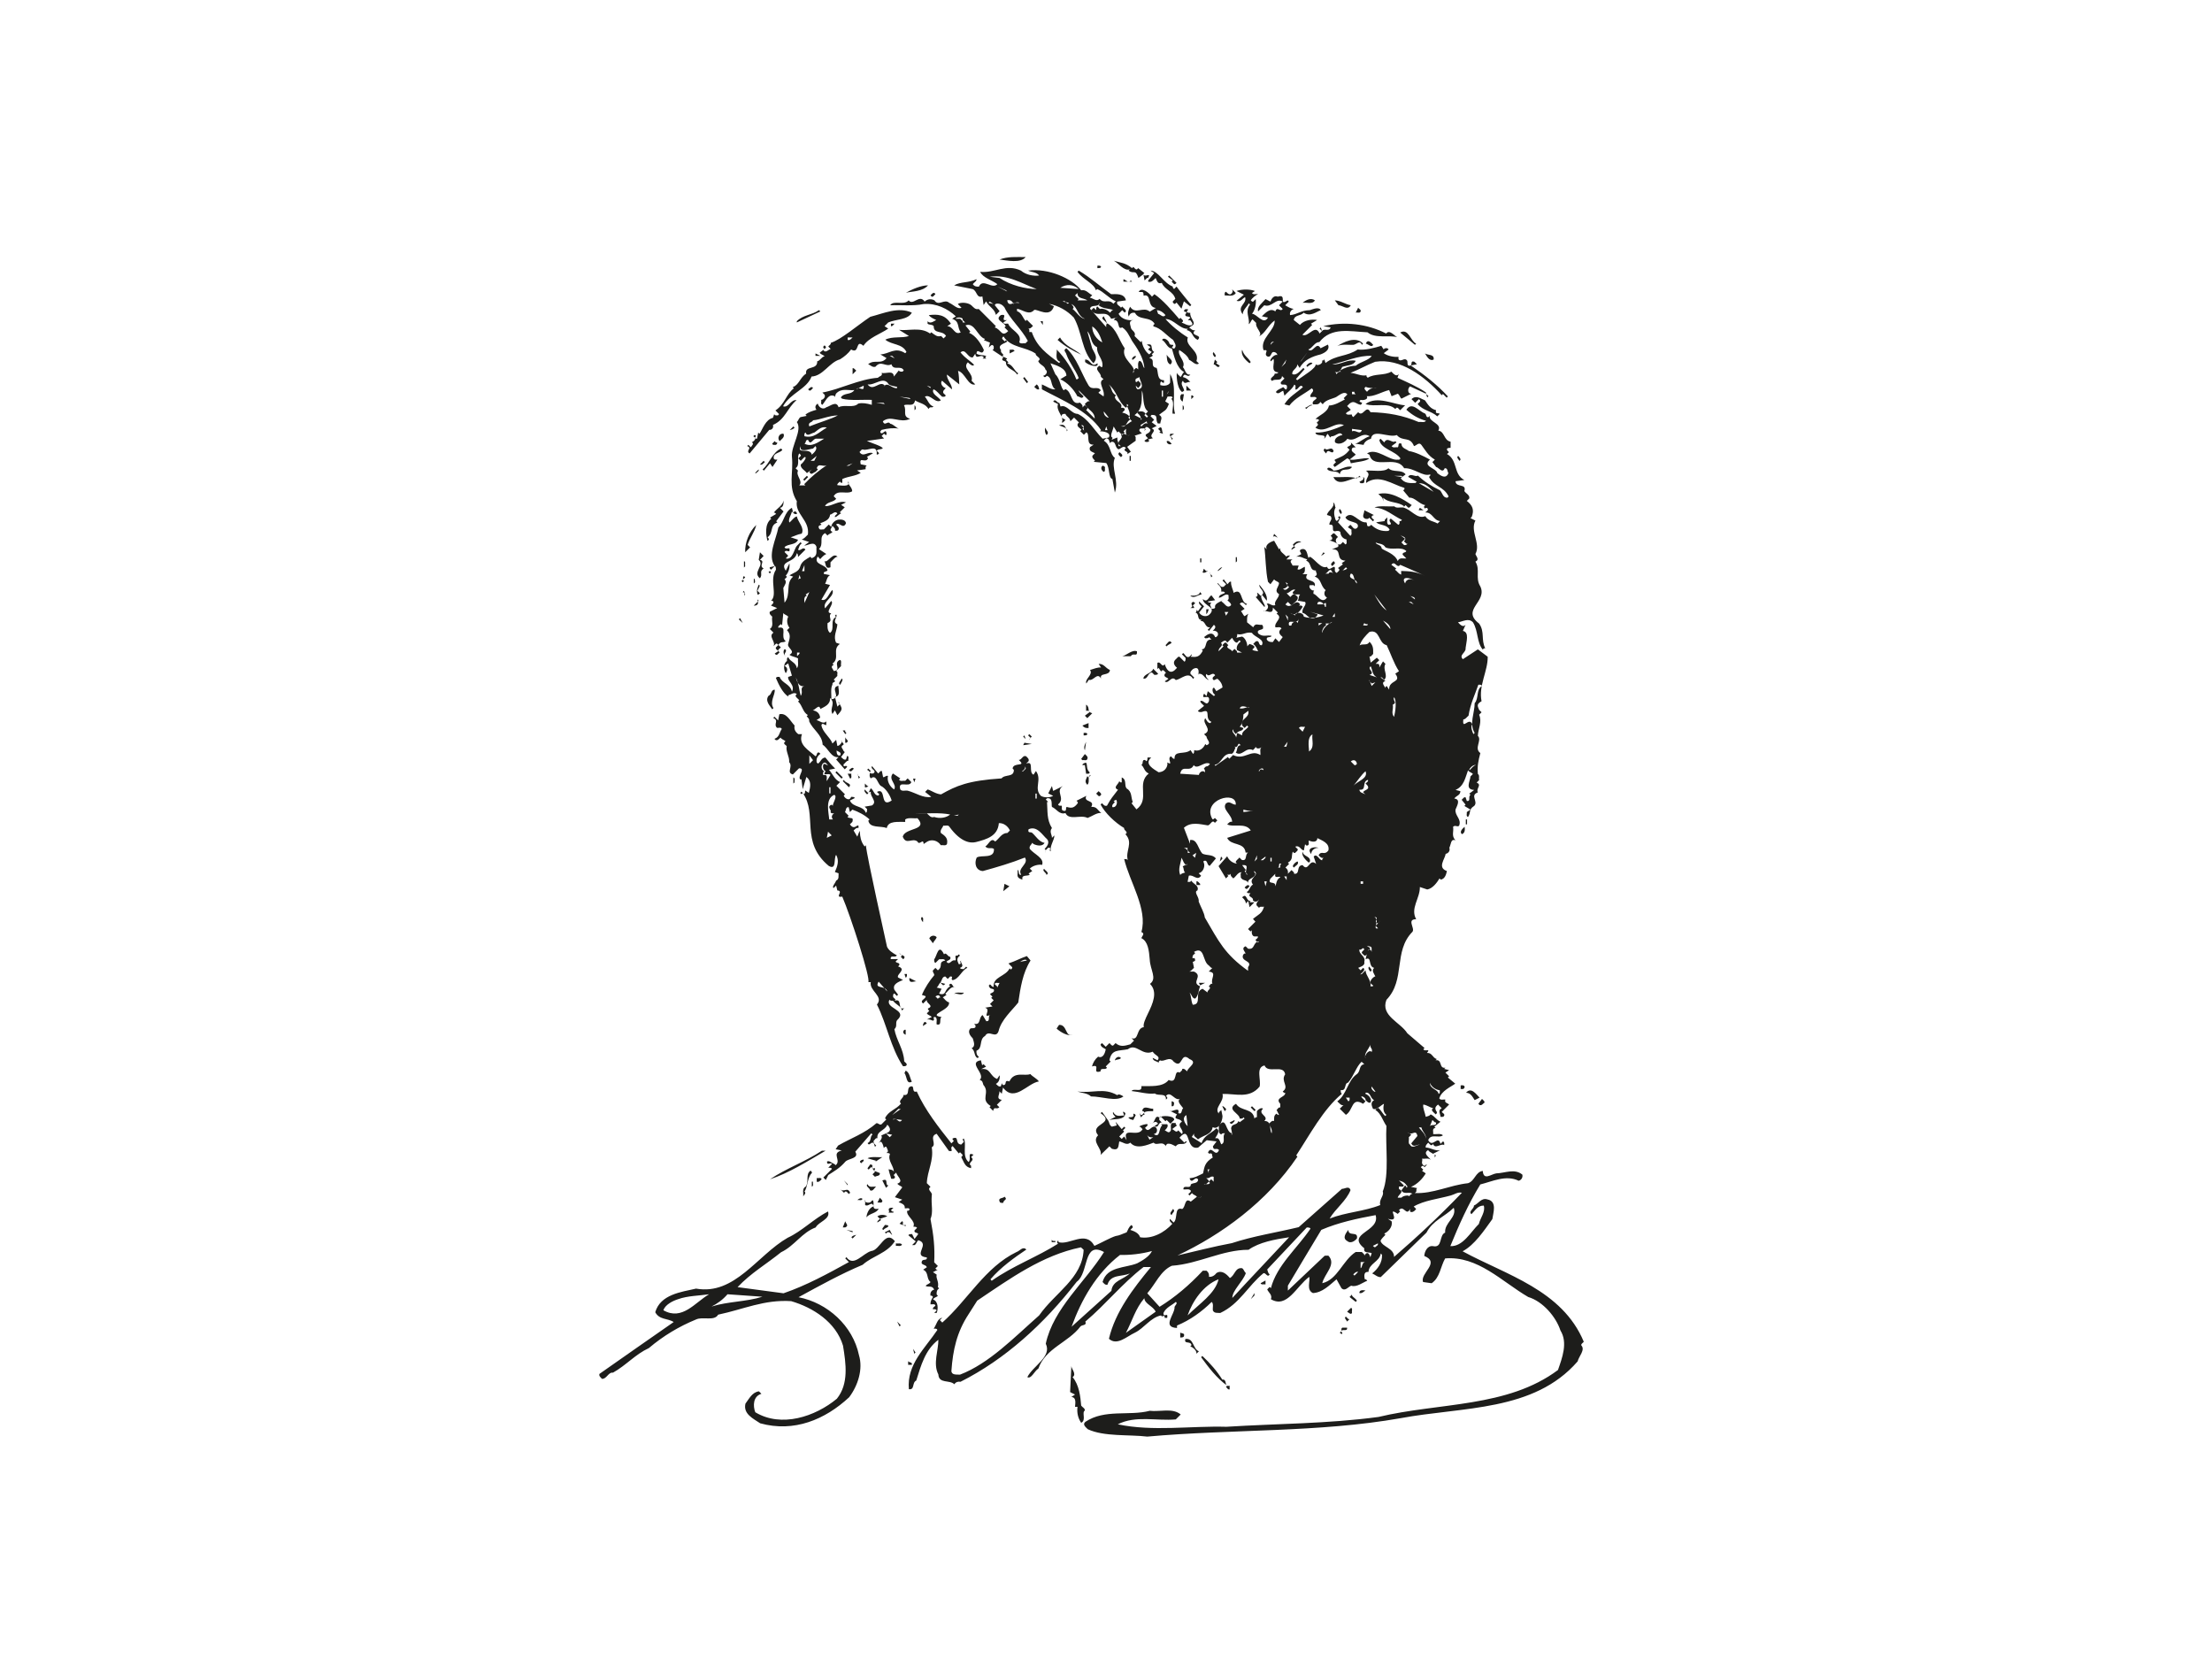 <?xml version="1.0" encoding="utf-8"?>
<!-- Generator: Adobe Illustrator 22.0.1, SVG Export Plug-In . SVG Version: 6.00 Build 0)  -->
<svg version="1.0" id="katman_1" xmlns="http://www.w3.org/2000/svg" xmlns:xlink="http://www.w3.org/1999/xlink" x="0px" y="0px"
	 viewBox="0 0 900 675" style="enable-background:new 0 0 900 675;" xml:space="preserve">
<style type="text/css">
	.st0{fill-rule:evenodd;clip-rule:evenodd;fill:#1D1D1B;}
</style>
<g>
	<path class="st0" d="M417.3,104.6c-2.1,2.6-7.4,1.4-10.6,1C409.9,104.3,413.7,104.6,417.3,104.6L417.3,104.6z M460.6,109.1l0.5-0.5
		c0.5,0.3,0.8,1.2,1.5,1l0.5-0.5l2.5,2l-0.5,0.5c0.8,1.5,3.4-1,2,1.5l0.5,0.5l2-2.5l-1.5-1c3.2,0.1,5.3,5.1,9.1,6.5
		c-0.2,0.4,0.2,0.7,0.5,1l1-1c1.3,1.8,4.3,5.4,6,7.5l-0.5,0.5l-2.5-2l-1,3l-2-2.5c-0.3,0.3-0.6,0.7-1,0.5c-0.3-0.3-0.7-0.6-0.5-1
		l1-1c-0.8-3.1-4.4-3.7-5.5-6.5c-1.8,0.7-2-1.1-2.5-2c-0.9,0.8-1.6,1.9-3,1.5c-0.2-0.5,0.2-0.8,0.5-1c-0.3-0.3-0.6-0.7-1-0.5l-1,1
		l-0.5-2.5l-2,1.5c-1.3-3.9-1.8-1.3-4-3l0.5-0.5c-2.4,0.8-4.7-2.6-6.5-3.5C456.2,107,457.9,106.9,460.6,109.1L460.6,109.1z
		 M448,108.6c-0.3,0.6-0.9,0.4-1.5,0.5v-1C447,108.1,447.7,107.9,448,108.6L448,108.6z M422.8,112.1c-1.2-1.5-3-1.3-4.5-2
		c8.1-1.1,17.8,3.1,21.6,8c2-0.4,3,1.3,4.5,2l-1,1c1.4,0.2,2.7,1.8,4,0.5c1.9,2.2,3.7-0.2,5.6,2l1-1c-2.8-1.2-4.9-3.9-7.6-5
		l-0.5,0.5c-0.8-2.8-5.3-4.4-7.5-7.5l0.5-0.5c4.9,2.9,8.7,6.4,13.2,9.6c1.7,0,5.4-0.5,6,2.5l-3.5,0.5c-0.6,1.3,1,1.7,1.5,2.5
		l0.5-0.5c0.5,0.7,1.5,1.1,1.5,2l-0.5,0.5l-1-1l-1.5,1.5c1.3,2.3,4.1,2.8,6,2.5c-2.1,0.4-1.2,1.8-1,3c0.1,1.3,2.3,1.8,1.5,3.5
		l2.5,2.5l0.5-0.5c0,1.6,1.3,4.4,3,5.5l1-1l-1.5-1l1-1l-1.5-1c3.2-0.6,1,1.8,3,3l-1,1l0.5,0.5l-1.5,1c2.9,0.4-0.1,3.5,3,4
		c0.8,1.8,0,5,3,5v1c-0.5,0.2-0.8-0.2-1-0.5c-0.7,0.3-0.5,0.9-0.5,1.5c0.9,0.3,3.2,0.5,4-1v-3.5c2.9,5,0.6,11.6,2,16.1h-1
		c-0.3-1.6,0.9-4.7-0.5-6l0.5-0.5c-0.3-0.9-1.3-0.3-2-0.5l-1,2l1.5,1c-1.2,3.1-1.5,2.4-4,4.5c1.8,0.9,0.5,2.3,0.5,3.5h-1
		c-1.3-1.8,0.5-3.5-2.5-3.5l-0.5,0.5l1.5,1.5l-1,1l2,1.5l-2,1c2.6,1.1-1.7,2.5,0.5,4l-2,0.5l0.5,0.5c-0.3,0.7-1,0.5-1.5,0.5
		l-0.5-0.5l1.5-1c-2.6-2.2,0.8-1.3,1-3.5c-0.6-0.5-1.1-1.3-2-1l-0.5,1.5l0.5-0.5c-0.4-0.9-1.4-0.3-2-0.5c-1.4,0.8,0.3,1.7,0.5,2
		l-3,1c0.8,0.3,0.3,1.3,0.5,2l-3.5,2.5l1.5,2l-1.5,1c0.9-1.3-2.3-1.1-0.5-2.5c-1-1.3-2,0.3-3,0.5c-1.7-0.7-0.8-3.4-3-3l-0.5,0.5
		c-0.3-0.7-0.2-1.8-1.5-2l-1,1c3,1.8,2.3,5.4,4.5,7c-1.7,4,1.8,9,0,14.1l-1-5.5c-1.7-0.4-1-4.6-2.5-6.5l-5.1-0.5l0.5-0.5
		c-0.5-0.6-1.3-1.1-1-2l1-1c-0.9-0.5-2.7-0.8-2-2.5l1.5-1c-3.5,0.3-1.3-4.2-3-5l-1,1l-1.5-1.5l0.5-0.5c-0.5-0.8-2-1.2-1.5-2.5
		l0.5-0.5l-2-2l-1.5,1.5c-0.1-1.5-1.6-1.8-2-3c-0.5,0-1.2-0.1-1.5,0.5c-0.6,1.3,1,1.4,1.5,2c-0.5,0.3-0.8,1.2-1.5,1
		c1.2-2.3-2.6-4.8-1.5-7.5l-2-1c0.9-1.5,1.6,0.7,2.5,0.5l0.5,1.5c2.6-1,4.3,3,7,3c4.4,2.1,6.7,6.7,10.1,10.1l2.5-0.5
		c1.3-2.1-2.6-2.6-3.6-2.5l0.5-0.5c-5.6-8.1-15.7-12.1-24.1-16.6v-2c1.8,0.7,3.9,2.3,5.5,2c-2.2-1.4-1-4.7-3.5-5.5
		c-0.2,0.2-0.5,0.7-1,0.5l-0.5-0.5c1.1-0.1,2.2-1.7,1-2.5c-0.5-1.8-2.3-1.8-3-3.5c1.8-1.3-1.2-1.8-1-3c-4.1-2.9-10.1-2.3-13.1-7
		c-0.3,0.2-0.7,0.5-0.5,1l1,1l0.5-0.5l0.5,0.5c-0.5,0.8-4.4,1.3-2.5,3.5c-0.3,0.9,0.5,1.4,1,2l-0.5,0.5l2,1l-0.5,0.5l1,1l-0.5,0.5
		c2.3,0.4,2.8,3,4.5,4l-0.5,0.5c-0.9-2-4.7-2.4-4.5-5c-0.3-0.8-1.7-0.3-1.5-1.5l0.5-0.5l-4.5-3c0.7-0.3,0.5-0.9,0.5-1.5
		c-0.7-1.4-1.7,0.4-2,0.5l0.5-2l-2.5-1l0.5-0.5c-3.1-0.8-4.2-7-8-5.5l2,2.5l-0.5,0.5c2.8,1.2,4.8,4.4,6,7c-0.7,2.8-2.8-1.3-3,1.5
		c1.2,0.8,2.8,0.4,4,1l-0.5,0.5l0.5,0.5h-1.5l0.5-0.5c-1.3-1.7-3.1,1.3-3.5-1.5l-1,1.5c-2.1,0.4-2.9-3.9-5-2c2.4,2.8,3.4,2.9,5.5,5
		c-0.3,0.9-1.8-0.2-2.5-1c-2.5,2.5,2.5,4.4,1.5,7.5l1.5,1.5c-2.9,0.8-4.1-4.8-7-5.5c0.4,1.8,0.4,3.4,0.5,5.5l-5-4
		c-0.3,1.8,2.3,4.3,2,6l-4-3.5c-1,1,0.3,2.8,1.5,3c-0.5,0.6-1.3,1.1-1,2l1,1c-0.3,0.7-0.9,0.5-1.5,0.5c-1.2-1-2.1-2.5-3.5-3
		c-1,1.8,2,3,3,4.5c-2.3,1.5-4.3-2.8-6.5-1.5c1.2,1.3,1.6,3.4,3.5,4c-0.7,0.8-1.3-0.3-2,1c-1.4-2.3-3.7-2.3-5.5-3.5
		c-0.5,2.9-3,1.2-4.5,2c1.3,2.3-0.9,4.5,2.5,5.5c-4.2,2-7.7-1.7-11.1,1c0.8,2.3,2-0.5,3,1c1.3,0.2,2.3,1.6,3.5,2
		c-2.1-0.4-4.5-0.1-7,0.5c-0.2,0.3-0.7,0.6-0.5,1c0.5,1,1.4-0.2,2-0.5c0.6,0.3,0.5,0.9,0.5,1.5c-0.5,0.2-0.8-0.2-1-0.5l-1,1l1,1
		l-7,1c2.2,1,5.9,2,6.5,3c-0.8,0.6-1.9,0.2-2.5,1l1,1c-0.3,0.3-0.5,0.7-1,0.5c0.4-4.4-3.7-1.3-5.5-2c-0.8-0.2-1,0.7-1.5,1
		c1.5,2.4,3.4-0.4,5.5,0.5l-2.5,1.5l0.5,0.5c-1,2.4-3.8-1-3,2.5l2.5,0.5c-0.7,0.3-0.5,0.9-0.5,1.5l-3.5,0.5l1.5,1
		c-2.3,1.4-4.9,1.3-7.5,2.5v1.5c-0.5,0.2-0.8-0.2-1-0.5c-0.3,0.5-1.2,0.8-1,1.5c1.1,0,5.4,1,4.5-1.5c-0.8,0.8,1.7,2.4,1.5,4
		c-2.2,1.4-5.9-0.9-7.5,2l1,1c-0.9,1.5-3.8,1.2-4.5,3c2.5,0.3,5.7-2.5,8.5-1.5l-2,1l1.5,1l-2,2l0.5,0.5c-0.9,0.3-1.6,1.4-2.5,1.5
		c-0.2-0.7,0.7-1,1-1.5c-1-1.3-2,0.4-3,0.5c-0.1,2.2-2.5,2.9-4,3.5l0.5,0.5c0.2,0.3-1.7,0.2-1,1.5c0.3,0.9,1.3,0.4,2,0.5l2-2l1,1
		c0.1-1.4,1.5-2.8,3-3c1.3-0.1,2.8,0.1,3,1.5c-1.2,2.7-2.8-0.8-4,0.5c0.5,0.7,1.3,1.1,1,2c-0.3,0.7-0.9,0.5-1.5,0.5
		c0.3-0.9-0.5-1.3-1-2c-0.3,1-1.6,1.8,0,2.5c-0.6,0.8-1.5,0.7-2,1.5l-1-1c-2.8,1.6-0.3,4.3-2.5,6.5l3,2c-1,0.4-1.8,1.3-2.5,2.1
		l-1-1.1c-2,3.5,3.3,3,4,5.6c-0.4,0.8-1.8,0.3-1.5,1.5l2.5,0.5c-1.4,0.8-1.3,2.4-2,3.5l2,0.5l-3.5,6c2.3,0.8,3-2.7,4.5-4
		c1.1,2.8-4.3,4.7-3,7.5l2.5-3c1.5,1.2-3,4.9,0,5c-1.6,1.5,1.1,2.9-1.5,4c0,0.8-0.3,3,1,4c2.2-1.6-0.3-5.2,2.5-6.5l-0.5-0.5l0.5-0.5
		c0.9,1-1.9,2.9,0.5,4c-0.2,2.5-1.8,5-0.5,7.5l1.5,0.5c-3.3,2.3,0.2,5.7-3,8l0.5,0.5c-1.6,0.8-0.3,1.5,0,2.5
		c3.4-0.2-0.4-3.3,2.5-4.5c0.9,0.1,0.3,1.7,0.5,2.5l-2,2c0.9,0.3,0.3,1.3,0.5,2l-1.5,1.5c1.6,1.2-0.8,0.7-0.5,2
		c-0.9,1.7-0.3,4.6-0.5,6c4.7-0.5-1-4.8,3-5.5c-0.5,0.4,1.3,4.4-1.5,4.5l1,4l1-1c-0.3-0.3-0.7-0.5-0.5-1c1.2,2.8,2.2,2.6-0.5,5.5
		l-1-2l-1,1.5c-1.3-2.4,1.5-4.4-1-6.5c0.2,2.7-2.2,3.5-4,4.5c0.2-0.5-0.3-0.8-0.5-1c-1,0.2-1.6,1.2-2.5,1.5c1.8,0.3,2.8,1.3,3,3
		l-1.5,1c1.3,0.2,2.7,1.8,4,0.5v1.5c-0.8,0.1-1.5-1.2-2,0c0.4,2.9,3.5,4.8,4.5,7.5l1.5-1.5l0.5,2.5c1.3-0.1,2.4-2.4,1.5-2
		c0.3,0.5,1.2,0.8,1,1.5c-1.6,0.8-0.3,1.5,0,2.5l0.5,0.5l-1.5,2c0.6,0.5,1.1,1.3,2,1l0.5-1.5c0.9,0.3,0.3,1.3,0.5,2
		c-0.9,0-1.3,1-2,1.5c-0.1,1.7,1-0.1,1.5,1l-1,1l-3.5-4l1-1c-2.9,0.6-4.4-3.8-6.5-5c-0.2-4.2-3.9-5.9-5.5-9.6c0.2-0.9-0.5-1.4-1-2
		l0.5-0.5c-2.1-1.1-2.2-3.9-4-5.5l0.5-0.5c-0.5-0.7-1.6-1.2-1.5-2l0.5-0.5c-1.1-1-2.4,0.2-3.5,0.5v0.5c-2.2-1.4-3.9-4.9-5-7.5
		c0.3-0.7,0.9-0.5,1.5-0.5c0.9,2.6,4.3,2.8,5,6c1.5-2.7-2-4.3-1.5-6l1.5-0.5l-1.5-5l-1.5,1c1.6,0.9,1.1,2.2,0.5,3
		c-0.9-1.3-1.1-3.9,0.5-5c0-0.6-0.2-1.2,0.5-1.5c0.9,2,3.2,2,3.5,4.5c0.9-1.1,0.3-2.7,0.5-4c-1.1-0.7-2.5-0.7-3.5-1.5
		c2.8-1.5-1.2-2.8-0.5-4.5c0.6-2.2,1.2-3.7-0.5-5.5l1-1c-0.9-1.1-1.3-3-0.5-4.5c-0.7-0.8-1.5-0.7-2-1.5l-0.5,5l-0.5-0.5
		c-0.4,0.5-1.3,0.8-1,1.5c4-0.8,0.5,3.7,3,5.5c-1.3,0.8-2-0.2-3,1.5l1,1c-0.4,0.5-1.3,0.8-1,1.5l0.5,0.5c-0.5,0.3-0.8,1.2-1.5,1
		l-0.5-0.5l1.5-1c-0.4-0.5-1.3-0.8-1-1.5l1-1c-0.3-0.3-0.6-0.7-1-0.5l-1,1c1.1-1.8-2.3-4,0-5.5l-1.5-1.5c1.8-1.1,0.6-3.4,1-5
		c-0.6-0.6-1.3-1.1-1-2l3-1.5l-2.5-1c0.1-0.3,1.8-1.3,0.5-2h-0.5c2.8-2.3-0.8-8.5,2-12.6c-0.1-0.6,0.1-1.3-0.5-1.5l-2,2l0.5,0.5
		l-0.5,0.5l-0.5-0.5l1-1c-0.3-0.3-0.7-0.6-0.5-1l2-0.5c-3-4.4,0.5-10.6,1.5-15.7c2.4-2.4,2.4-6.3,5.5-8l0.5,2c0.3-0.2,0.5-0.7,1-0.5
		c0.3,0.3,0.7,0.6,0.5,1c-1,0.3-1.4-0.4-2-1c-0.3,1.5-1.7,3.3-1,4.5c1-0.8,1.8-2.2,3-2.5c0.5,2.4,3.2,4.6,2,7
		c-2,0.4-2.6,0.9-4.5,1.5l3,1c-1,2.3-3.9,1.5-5.5,3c0.3,0.9,1.3,0.4,2,0.5c0.4,2.5-1.2,0.1-2,1.5l1.5,1.5l-1,1.1
		c2.8,0.8,3.4-3.9,4.5-5.1l1.5-1.5l0.5,0.5c-1.1,0.7-1,1.7-1.5,2.5c0.8,1,2-1.5,3,0l-3,3c-0.1-0.5,0.1-1.2-0.5-1.5
		c-0.8,4-7.3,2.9-4.5,7.1l1.5-3c0.2,1.9-0.3,3.6-1.5,5l0.5,0.5l-1,1c1.2,1.1,0,2.4-0.5,3.5l0.5,6c2.8-3.4,0.2-7.8,3.5-10.6l-1.5-0.5
		c2-1.3,3.9-1.4,4.5-4c0.7-1.8,2.2-2.5,4-3.6l0.5,0.6c2.7-0.9,1.8-2.8,2-4.6c-0.9-2.5-3.3-0.6-5-0.5l2-1.5l-3-1
		c0.9-0.3,1.7-1.2,2.5-2c0.8-5.9-5.3-8.3-4.5-13.6c-3.7-6-1.3-11.4-2-18.1c-0.4-4.4,4.4-10.8,2-14.1c0.7-0.6,0.7-1.5,1.5-2l2.5-0.5
		l-0.5-0.5c1.3-1.1,2.9-1.5,4.5-2c-0.7-0.8-0.6-1.8,0.5-2.5c0.4,1.5,2.1,2.7,3.5,1.5c1.7-0.5,4.1-2.8,5,0c2.3-1.3,6,0.5,8-1.5
		c1.6-0.4,3.4-0.1,5.5,0.5v-2c-2.8-0.2-9,0.4-12.1-0.5l-0.5-0.5c1.4-2.1,4.1-0.9,5.5-3c-2.6,0.3-5.2-1-7.5,1.5l-0.5,1.5v-0.5
		c-2.5-1.3-3.6,1.9-5,3.5c-0.9-0.3-0.3-1.3-0.5-2c1.1-0.1,2.2-1.7,1-2.5l-0.5-0.5c7.2-1.3,15.1-5.5,22.6-6c0.5-0.7,2.1-0.7,1.5-2
		c1.7,0.5,4.8-1.3,5,1.5l2-2.5c0.3,0.6,0.9,0.5,1.5,0.5l0.5-0.5c-1.1-2.3-4.2,0.3-5-2.5c-2.4,1.3-4.2-1.8-6.5,1c-1.3,0.4-2-0.7-3-1
		c2.6-2.2,5.2,0.3,7.5-2.5l-2.5-1.5c3.7-0.2,5.9-3.2,10.1-0.5l0.5-0.5c-1.7-3.5-6-2.8-8.6-5c3-1.5,6.8-0.5,9.6-1.5l-4-2.5
		c3.8,0.5,8.7-1.3,12.6,1.5l0.5-0.5c1.5,1.1,2.4,2,4,1.5l1,1l1-1c-1.3-2.4-5.1-0.7-5-4c-0.6-0.8-1.8-0.4-2.5-1v-1
		c1.1,1.2,2.5,0,3.5-0.5c-1.1-0.6-2.2-0.9-3-2c3.7-0.4,6.5-0.3,9,3.5l-1.5,1c2.6,0.1,2.9,3.9,5.5,2.5c-1.6-2.1-0.3-4.4-3.5-5.5
		l1.5-1c-3.3-3.1-7.9-5.4-13.1-5c-4.2,0.9-9.7,0.3-13.6,0.5c1.3-2.2,5.6,0.2,7.5-2c1.8,2.3,4.4-2.7,6.5,0.5c1.2-1.1,2.7-1.2,4-0.5
		c1.7,2.6,4-0.8,6,1c1.7,0.7,3.4,2.8,5,2l-1.5-1.5c1-0.8,4.1-0.7,5.5,0.5c0.9,0.8,1.6,1.9,3,1.5l7,7l-0.5,0.5
		c2.7,0.8,2.8,4.2,5.5,1.5l-1.5-1.5l0.5-0.5c-0.9-1.8-4.6-2.5-2-4.5c3.4-0.7-0.8,2.6,2.5,2l-1.5,1c0.3,0.9,1.3,0.3,2,0.5
		c1,2.7,5.9,4,4.5,7.5c0.6,0.9,1.7,0.3,2.5,0.5l1-1c-2.6-4.9-7.3-8.9-9.5-13.6c-0.9-1.2-2-1.8-3.5-1.5l-0.5,0.5l2,2.5l-1.5,1.5
		c-0.6-2.6-2.8-3.2-4-5.5l-1,1.5l-0.5-3.5c-2.5,0.8-2.1-2.3-4-3l-7.5-1.5c2.7-1.6,5.7-0.9,9.1-2.5c0.1,0.8-1,1.3-1.5,2
		c0.6,0.9,1.5,1.1,2.5,1c1.6-3.6,5.4,1.3,7.5-1c-2.3-1.7-5.9-2.6-7-5c5.9,0.6,10.5-3.4,16.6-0.5
		C417.5,111.9,420.6,112.4,422.8,112.1L422.8,112.1z M478.7,115.1c-0.3,0.2-0.6,0.7-1,0.5l-1-1l0.5-0.5l-2-1.5l0.5-0.5L478.7,115.1
		L478.7,115.1z M421.8,117.6c-4.5,0-10.6-1.5-15.1-4.5l-4-0.5C410.2,111.6,415.7,115.4,421.8,117.6L421.8,117.6z M460.1,114.1
		l0.5,0.5h-3.5v-1C458.1,113.8,459.1,115.5,460.1,114.1L460.1,114.1z M377.6,116.1c-2.3,2.6-6.5,2.4-9,3
		C371.3,117.6,374.8,116.1,377.6,116.1L377.6,116.1z M438.9,117.6l-7.5-0.5C433.9,115.5,436.6,115.6,438.9,117.6L438.9,117.6z
		 M409.8,118.6l-4-2l3.5,1.5L409.8,118.6L409.8,118.6z M468.7,120.7l1-1c3.5,2.4,7,6.5,10.1,10.1l0.5-0.5c0.3,0.5,1.2,0.8,1,1.5
		l-0.5,0.5c1.3,0.3,2.3,1.4,4,1c0.9-0.6-0.2-1.4-0.5-2h-1l1-1c-0.5-1-2.3,0-2-1.5l0.5-0.5c-0.3-0.3-0.6-0.7-1-0.5
		c-0.2-0.5,0.2-0.8,0.5-1h1c0.2,0.4-0.3,0.7-0.5,1c0.3,0.6,0.9,0.4,1.5,0.5c-0.3,2.1,2.4,3.9,1,5l-1.5,1c0.8,0.3,1.3,1.4,2.5,1
		c-2.6,2.6,3.4,1.7,1,4c-2.6-1.3-1.7-3.4-4.5-4l0.5-0.5c-3.4,0.1-5.7-4-9.1-4c2.4,2.7,5.8,5.5,9.1,7.5c-1.4,3.6,5,5.3,3.5,9.6l1,1
		c-1.3,1-2.7-1-4-1.5c-0.4-1.5-2.5-3.1-4-4c-0.9,2.3,2.8,4.5,1.5,7c1,1,1,3.3,3,3c-1.1,1.7-2.3-1.3-3,1c1.5,0.4,2.1,1.1,3,2
		c-1.3-0.2-2.3,1.3-3-0.5c-1.3,1.3,0.3,2.7,0.5,4c-0.3,0.2-0.6,0.7-1,0.5c-2.2-2-2.1-7.2-2-8c-0.1,0.8,1,1.3,1.5,2
		c0.7-0.6,0.7-1.5,1.5-2c-3.2-1.7-4.1-6.7-5-9.6c-1.9-0.1-2.3-2.5-4-3.5c0.7-1.3,2.8,0.2,3,1.5c0.3,0.6,0.9,0.5,1.5,0.5
		c0.2,0.5-0.3,0.8-0.5,1c0.3,0.2,0.5,0.7,1,0.5c1.2-1.1,0-2.5-0.5-3.5c-2.7-1.8-4.9-4.8-8-5.5c-0.2-0.5,0.2-0.8,0.5-1
		c-1.8-3.2-6.4-1.3-8-4.5c-1.3-0.3-2.3,0.4-2.5,1.5c-0.7-1.1-0.1-2.9,0.5-4c2.2,3.4,5.4-0.3,8,2l2.5-1.5c-3.8-0.4-1.6-6-5-5
		c-0.1-0.6,0.1-1.2-0.5-1.5h-1.5C464.4,116.5,467.6,119.2,468.7,120.7L468.7,120.7z M502.8,119.2c-0.9,1.7-3.5,0.9-4.5,1
		c0-0.6-0.2-1.2,0.5-1.5c0.6,0.5,1.1,1.3,2,1c0.8-0.7,0.9-1.2,0.5-2L502.8,119.2L502.8,119.2z M509.4,119.2c0.5,0.9,1.7,0.3,2.5,0.5
		c-0.8,0.2-2.5,1.6-3,2.5c0.3,0.2,0.5,0.7,1,0.5l1-1c0.3,1.7-0.2,4.4-1.5,6c1.8-0.2,4.7,4.8,6.5,1.5l-2.5-0.5c1.5-1.4,3.4-3.6,5.5-2
		c0.8-2.3,2,0.5,3-1l-1.5-1.5l1.5-1.5c-2.8-1.6-4.4,2.6-7.5,1.5l-2.5,2.5c-0.6-1.8,1.7-3.5,3-5l2,1c0.4-1.1,1.4-2.7,3-2
		c4-1.3,0.1,4.1,4,1.5l0.5,0.5l-1.5,1.5c1.4,0.8,2.2,1.3,3.5,1.5c-1,0.3-1.8,1.3-1.5,2.5c2.9-0.2,4.5-2,8-2c1.3-0.4,3.7-1.5,4.5,0
		c-1.6,0.5-4.3,2.9-7,1c-1.1,1.5-3.6,0.7-4,3l2.5,2c1.7-2,4.9-2.4,7-2l-2.5,1.5l0.5,0.5l-4,4c2.4,1.3,5.2-4.7,7-0.5l1-1l-1-1
		l0.5-0.5l0.5,1.5c0.9-1.3,2.9,0.4,3.5-1.5l-3-0.5c8.6-2,17.8-1,25.6,3c1.3-1.8,3.4,1,4.5,1.5c-3.3-1-8.9,0.7-12.1-2
		c-7-0.3-14.7-2.3-19.6,4c-1.9-0.1-2.8,2.5-4.5,3c1.9,1.8,3.3-3.6,5-0.5l3-1.5c0.9,1.8-0.8,3.2-3,4c-3.3,0.8-6.8,2.2-8.5,5.5l-1-1.5
		c0.2,1.7-2.3,2.3-2,4c1.6,0.8,3.2-1.3,4.5-2.5l0.5,0.5l-3.5,4l0.5,0.5c2.6-1.9,7.8-4.9,7.5-6.5c0.8,1,3.4-0.5,2.5-1.5
		c0.5,0.2,0.8-0.2,1-0.5l0.5,1.5c4.4-3.4,8.6-2.5,13.1-5.5c2.9,0.4,7.1-0.7,9.6-1.5l1,1.5c0.3-0.7,1-0.5,1.5-0.5l0.5,0.5l-2,1.5
		c1.8,1.3,4.3,1.6,6,1.5v1c1.1,1.3,2.4-1,3.5,0.5c0.4,0.4-0.4,2.6,1.5,2c0.6-0.5-0.2-2.1,1.5-1.5l1,1l-2.5,0.5
		c5.7,3.9,10.9,8,15.1,12.6l-0.5,0.5l-1.5-1.5l-0.5,0.5c-6.9-7.6-16.8-15.2-27.1-13.6c-3.8,1.5-6.2,3-10,4.5c2.8,0.3,4.1,1.4,6.5,1
		c-0.2,0.5,0.3,0.8,0.5,1c2.8-1.8,6.8-0.8,9.6-2.5c0.8,0.8,2,2.3,3,1l-0.5,1.5c3.4,1.6,8,3.5,11.6,6c-0.2,0.8,0.7,1,1,1.5l-0.5,0.5
		l-0.5-1.5l-6.5-3c-1.2,1-0.9,3.1,0.5,3l-4,2c-0.7-0.6-0.7-1.5-1.5-2l-2.5,1l-1-2.5c-3,0.7-6.2,2.8-9.1,2.5c0.8,1.2-1.2,1.8-2.5,1.5
		l-0.5,0.5c0.3,0.3,0.6,0.7,1,0.5c0.2,0.5-0.2,0.8-0.5,1c-1.9-0.3-2.6-2-4.5-0.5l-1,1l1.5,1.5c-0.6,0.7-1.4,0.7-2,1.5
		c0.6,0.9,1.7,0.3,2.5,0.5c-0.2,0.5,0.3,0.8,0.5,1l2-2c2,2.3,3.2-3.4,5,0c7.3,0.2,13.2,1.3,19.6,4c1-0.2,2.3,0.4,3-0.5
		c-3-0.8-5.6-2.3-8-4.5c2.3-3.5,5,0.6,7.5,1.5c0.8,0.4,0.4,1.8,1.5,1.5l0.5-0.5c-0.5,2.5,5.2,3.1,3.5,6c2.6,0.3,2.2,4,5,4.5v2.5
		c-0.5,0.1-1.2-0.1-1.5,0.5c0.1,1.4,1.7,0.8,0,2c4.6,2.6,2.5,8.3,7.1,10.6l-3.6,0.5c0.2,2.8,4.6,0.7,3.6,4c0.6,1,2.3,1.6,2,3l-1,1
		c2.3,1.8,3.1,3.6,2,6.5l-0.5,0.5l2,1c-2.3,4.3,2.3,9.4,0,13.6c0.3,1,1.8,2.3,0,3.1c2.1,3.4-0.2,6.6,2,10.1c3,6.3-8,9.4-0.5,15.1
		c2.4,3.4,0.7,6.5,2.5,10.1c-0.5-0.2-0.8,0.2-1,0.5c-2.5-2.9-1.8-7.6-4-11.1c-1.8-1.9-4.1-0.3-6.1,0c0.8,0.8,2,2.3,3.1,1l-1.1,2.5
		c2.7,0.5,1.4,4.4,1.1,7c0.3,1.8-2.9,2.8-1.1,4.5l6.1-4l4,3c0.1,5.8-3.8,11.8-2.5,18.1c-1.9,1.1-1.8,1.7-1,3.5l1,1l-1,1
		c1.3,2.9-0.4,5.7-0.5,8.6c1.8,1.8-1.7,5,1,7c-0.8,3.1-1.3,5.3-1,8.5c0.8,0.5,0.3,1.7,0.5,2.5l-1,1c2.3,1-0.4,2.4,0.5,4
		c-3.4,1.2,0.3,3.7-1.5,5.5c-2.4,1.5-1.2,2.6-2.5,4.5c-0.9-0.3-0.4-1.3-0.5-2l1.5-1l-2.5-1.5l0.5-0.5l-1.6-2c0.5-0.3,0.8-1.2,1.6-1
		l0.5,1.5c1.8,0.2,0.4-1.8,1.5-2.5l-0.5-0.5l2-1.5c-3.8-0.2-1.7-3.4-1.5-5.5l1-1c-0.7-0.7-1.5-0.7-2-1.5c-1.1,2.9-1.6,6.5-5.1,8
		l2,0.5c-0.1,1.8-1.6,1.7-2.5,3c2.9,0.3,0.9,3.3,0.5,4.5c-0.3,2.5,2.5,3.8,1.5,6.5c-0.6,0.8-1.6-0.4-2.5,0.5c0.4,1.8-0.8,3.7,1,5.5
		c-2-0.8-1.8,1.7-2.5,3c0.4,1.3-0.4,2.3-1.5,2.5c-0.3,2.2-3.5,5.6,0.5,7c-0.3,1.4-0.8,3.2-2.5,3.5l-0.5-0.5c-1.1,1.8-2.8,4.1-5,4.5
		l-3-1c0.1,4.6-4,8.7-1.5,13.1c-4,0-0.4,3.6-1.5,5.1c-7.9,8-2.7,19.5-10.6,27.7c-2.5,6.5,5.7,9.1,8.5,13.6l7,6l-0.5,0.5
		c0.8,1.2,3.1-0.6,1.5,1.5c2.2-0.1,2.2,2,4,2.5l-0.5,0.5c2.9-0.5,1.2,3.5,4,3l-0.5,0.5l2,0.5l-1.5,1l1.5,1.5l-0.5,0.5l3,2.5
		c-1.9,1.4-5.6,2.9-6.5,6c0.6,0.9,1.7,0.3,2.5,0.5c-0.6,1.3,1,1.4,1.5,2l-3,3c0.4,0.5,1.3,0.8,1,1.5c-0.3,0.7-0.9,0.5-1.5,0.5
		c0-1.2-1.3-2.6,0.5-3.5l-1.5-1.5c-1.3,1-1.4,1.7-0.5,3c0.2,0.5-0.2,0.8-0.5,1c-0.5-0.7-1.5-1.1-1.5-2l0.5-0.5
		c-1.3-0.3-2.5-1.3-4-1.5c-0.3,1.3,0.7,3.3,1,5c0.8-0.3,1.5-0.3,2-1c1.9,0.9,2.2,2.2,4,3l-2.5,2l0.5,0.5c-1.6,0.2-0.8,1.6-1,2.5
		c1.4,0.2,3-0.4,4,0.5c-1.7,1.4-4.9-0.9-6,2c1.8,3.4,4-2.4,5,1.5l1-1c0.7,0.3,0.5,0.9,0.5,1.5c-1.2-0.9-3.8,1.9-4.5-0.5
		c-0.2,0.3-0.5,0.7-1,0.5l-1-1c-0.5,0.6-1.2,1.1-1,2c1.6-0.1,4.3,1.7,6,1l-3,1.5c0.3,0.3,0.6,0.7,1,0.5c0.2,0.5-0.2,0.8-0.5,1
		c0.9-1.5-2.1-1.8-2.5-3c-2.5,1.4,0.7,3.1,1,4c-0.8-0.9-2.3-0.3-3.5-0.5c0.4,1-0.8,2,1,3c0.3-0.3,0.6-0.7,1-0.5l-1,1
		c-0.2-0.3-0.5-0.7-1-0.5l-0.5,0.5l1,1l-0.5,0.5l1.5,1c-1.1,1.9-3.3,4.4-6,5.5l2.5,0.5c-0.8,0.7,0.3,1.3-1,2
		c7.4,0.4,14.2-3.2,21.7-4c2.8-0.9,3-4.6,6-5c0.3,4.1,3.4,1.3,5.5,1c3.6-0.1,7.4-2.1,10.6,0.5c0.3,1.2-0.5,2.3-1.5,2.5
		c-5.2-2.5-10.7,0.3-15.6,1.5c-4.9,8-8.7,16.5-12.2,25.1c5.1,0.3,8.3-5.8,11.6-9c0.6-2.5,2.8-5,2-7.5c-2.5,0-3.4,1.9-5,3.5
		c-1.4-1.2,1.1-2.1,1-3.5c1.9-0.8,3-3.3,5.5-2.5c4.1,0.8,2.3,5.6,2,8c-3.4,4.7-7.2,10.5-12.1,13.1c17.6,9.6,40.5,15.7,49.3,36.8
		c-0.3,0.5-1.2,0.8-1,1.5c1.7,1.8-1,4.4-1.5,6.5c-17.8,20.5-46.7,18.4-72,23.1c-33.3,5.9-68.5,4.4-103.1,7.5
		c-7.4-0.9-17.6,0.1-24.2-3c-0.8-0.8-2.3-1.9-1-3c7.9-5.3,17.8-2.3,26.2-4.5c4.2,0.5,9.3-1.3,12.6,1.5l-2,2
		c-7.9,0.7-16.4-1.7-23.6,2c14.2,3,29.5,0.6,44.2,1c20.6-1.3,41.2-1.2,61.9-4c24.5-5.9,52.4-3.7,73-19.1c1.7-4.9,4.1-11.1,1-16.1
		c-1.8-5.5-7.1-11.8-13.1-13.6c-10.8-6.3-20.5-16.8-33.8-15.7c-1.9,3.3-2.1,7.8-5.5,10.1l-3.5-0.5c-1.3-3.6,7.2-7.9,0.5-10.6
		c0.1-1.8,1.3-4.3,3.5-4c4.1,0.9,2.4-4.5,5-5.5c-0.4-4,4.9-6.2,3.5-10.1c-3.8,3.7-8.5,5.1-11.1,10.1l-18.6,18.1
		c-1.3,0.1-2.3-1-3.5-1.5c2.2-1.7,4.2-4.4,4-7.6l-0.5-0.5c-0.5,3.4-4.8,4-5,7.5c-2.3-0.2-1.6,2.3-1.5,3c0.5-0.1,0.8,0.3,1,0.6
		c-1.7,0.6-4.4,2.8-6.5,2c-1.2,0.4-2.5,2.5-4,1l-2-3.6c-2.9,2.4-5.7,5.4-9.6,5.6c-2.8-1.3-1-5-1.5-6.6c-5.3,3.9-9,13-15.6,9.1
		c0.7-1.8-1-2.7-1.5-4l1-1l0.5,0.5c2.4-9.3,10.7-16.2,16.1-24.2c-0.3-0.6-0.9-0.4-1.5-0.5l-16.1,17.1c0.3,0.8,0.3,1.5,1,2
		c-0.9,1.5-1.5-0.7-2.5-0.5c-6.4,5.2-9.7,12.5-17.6,16.2c-1.2-0.1-2.4,0.2-3-1c-0.2-1.2,0.4-2.7-0.5-3.5c-3.9,3.9-8.9,7.5-14.1,9.6
		v1c-6.4-0.3-0.7-5.7-1-8.6c0.3-0.7,1.4-1.5,0.5-2c-1.3,1.2-4.1,2.3-5,4.5c-0.1,2.3,2-0.7,1.5,2h-1c0-1.8-1,0.1-1.5-1
		c-4.2,0.8-6.9,5.2-10.6,7c-3.3,1.5-7.3,5.5-10.6,2.5c2.6-11,9.9-20.5,17.1-29.2h-3c-8.7,6.7-15.2,15-23.7,22.2c0.7,1.7-1.3,1.2-2,2
		c-4.9,6.5-14.2,8.8-17.1,17.1c-1.7,1.1-2.9,4.4-4.5,3.5c2.3-4.6,10.1-8.3,7.5-13.6c3.1-14.4,16.1-25.1,23.7-37.3
		c-8.6-4.7-6.1,8.6-11.1,12.1c-13.3,17.2-29.2,31.6-47.3,40.7c-1-0.2-1.9,0.1-2.5,1c-1.9-1.9-6.3-0.1-6.5-4c-2.3-4.4,0.1-10,0-14.1
		c-5.4,4.1-7.1,10.6-9,16.6c-1.8,0.8-0.5,3.9-3,3.5c-0.9-10.1,6.6-16.6,11.6-24.1c-0.3-0.7-0.9-0.5-1.5-0.5c1.3-1.9,1.4-4,3.5-4.5
		l-1,1l1,1c10.3-9.1,17.4-22.5,30.2-28.7c1.3-0.4,2.6-2.5,4-1c-4.8,3.2-10.5,7.3-14.6,12.1l0.5,0.6c8.6-6.1,18.4-9.6,27.2-15.2h-0.5
		v-1h0.5v0.5c4.6,1.3,11-5,14.6,1.5c2.9-1.3,6.4-3.3,8.6-4c1.9-0.3,2.5-0.8,4.5-1.5c0.6-1,0.8-2.2,2-3c0.2,0.3,0.6,0.6,0.5,1l-1,1
		c1.5,0.5,3.4,1.2,4,3c4.8,0.8,9.9-1.9,13.1-5.5c-0.6-0.6-1.3-1-1-2l1.5,1.5c1.9-1.5,0.1-6.5,3.5-5.5c1.5-0.8,0.9-4.9,3.5-3l2.5-2
		c-0.6-0.7-1.5-0.7-2-1.5l-1,1l-0.5-0.5c0.3-0.5,1.2-0.8,1-1.5c-0.8-0.9-2-0.3-3-0.5c-0.1-2.2,3,0.2,3-2c0.9-0.8,2.9-0.2,3-2
		c-1.3-1.8-2.5,2.3-3.5-0.5c2.4-0.3,2.8-0.7,5.5-2c0.6-2.9,0.7-4.4,4-6.5c-0.6-0.5,0.2-2.1-1.5-1.5l-0.5-0.5c1.5-3.3,3,2.4,4.5-1
		c-1.1-1.2-2.2,0.6-2.5-1.5l1.5-2l-4-0.5l-3.5,3c-5.4,1.2-2.8-9.5-7.6-4l2,2c0.3-0.3,0.5-0.7,1-0.5c-1.1,2.1-3.1,0-4.5,2
		c-1.1-0.5-2.1-1.3-3.5-1c-0.3,0.3-0.7,0.6-0.5,1c-1.5-2.5-3.8,0-5-1.5c-2.3,0.8-7,3-9.5,0c-1.5,1.3-3-0.3-4.5-0.5
		c-0.4,1.8,0,3.9-3,3l-1-1l-3.6,3.5c0.9-2.5-3.8-5.3-1-8c-3.9-4.8,7.5-4.6,1-9l0.6-0.5l2.5,3.5l3-1.5c-0.6-0.6-1.3-1.1-1-2
		c1.3,2.4,3,1.3,4.5,1.5l-0.5-1.5c0.4-0.2,0.7,0.3,1,0.5c-0.2,3.3-5.4,2-7,3c0.5,0.8,0.4,1.9,1.5,2.5l2-0.5l-0.5-1.5l2.5,3l1-1
		l0.5,0.5l-1,1l0.5,0.5l-2,2l1,1l1-1l1,1.5c-1.9-5.9,4.6-0.8,6.5-4.5c-0.5-0.3-0.8-1.2-1.5-1c0.6-0.5,2.8-1.2,3.5-1
		c0.2,0.8-0.7,1-1,1.5c1.5,2.3,2.3-0.8,4-0.5c1.2,0.6,1.3,2.8-0.5,3c2.9,1.9,1.9-2.5,3.5-3.5l-0.5-0.5h2.5c0.6,0.7-0.2,1.9-1,2.5
		c0.9,0.3,1.7,1.6,2.5,0c0.2-1-0.4-2.3,0.5-3h1.5c-0.2,0.5,0.2,0.8,0.5,1l-2,1.5c0.8,0.2,1.7,1.8,2.5,0.5l1.5,1.5
		c1.3-1.6-2.7-3.5,0-5c-0.8-1.7-3.9-0.5-2-3l-3-1.5c0.4,1,4.4-2.1,3.5,1c1.7,0.7,1.2-1.4,2-2c-0.8-1.2-3-3-1-4c-2.3,1.6-4-3.4-6-1
		c0.2,0.3,0.7,0.5,0.5,1l-0.5,0.5c0.2-3-3.2-1.3-4.5-2.5c-2.8,0.4-6.5-0.7-9.5-1c1-1.4,4.4,0.9,4-2c3.4-0.1,8.7,0.6,11.1-2.5
		c3.9,1.8,1.8-4.4,4.5-3c0.3-0.5,1.2-0.8,1-1.5c0.9-0.3,1.4,0.5,2,1c0.3-1.7,4.6-3.6,1-5c-3.9-3.4-2.6,4.4-6.5,1
		c-1.6-2.4-4,0.4-5.5-0.5c-0.3,0.3-0.7,0.5-0.5,1c-0.8-0.7-2.4-0.6-2.5-2l2,1c1.3-1.7-0.9-1.8-2-3.5c-4.3,1.9-6.7-3.7-10.1-1
		c-3.9,0.8-6.6-0.1-7.5,4.5l0.5,0.5l-2,2l0.5,0.5c-0.6,1.2-2.7-0.3-2.6,1.5c-3.9,1.2,0.4-3.2-3.5-2c0.4-1.5,1.2-2.9,2.5-4
		c1.9,0.9,2.8-1.3,3.1-3c-0.8-0.5-2-0.9-2.1-2l0.6-0.5l1.5,1.5l1.5-1.5c0.5,0.3,0.8,1.2,1.5,1l1-1c2,1.7,3.7,1.1,6,0.5l1.5-1.5l-1-1
		c3.1,1.1,1.8-4.1,5-4.5c-0.4-1.2,0.6-3.3,1.7-5.6c1.9-3.9,4.1-8.7,0.8-12c3-2.2,0.1-5.6-0.1-9.9c-0.3-3.7-0.7-7.4-3.4-8.7
		c0.3-1,1.6-1.8,0-2.5c2.7-9.3-4.9-20.6-7-29.7c0.5,0.1,1.2-0.1,1.5,0.5c-1.2-3.8,2.4-7-1-10.6c1.5-0.9-0.8-1.5-0.5-2.5
		c-3.7-2.2-7.8-6.1-9.6-9.6l0.6-0.5c0.6,0.6,1,1.3,2,1c1.7-3.1,2.3-3.6,4.5-6.5c-2.3-0.9,0.3-2.3,0.5-3.5c0.2,0.3,0.5,0.7,1,0.5v-2
		c2.2,0.9,0.9,3.2,2,4.5c2.3,1.3,1.7,3.7,2.5,5.5l-0.5,0.5l2,2.5c5.7-4.2-0.2-10.4,5-14.6c-1.9-0.8-1.7-2.3-3-3.5c1-0.5,0-2.2,1.5-2
		l0.5,0.5c0.6-0.3,0.4-0.9,0.5-1.5h1.5c-3.1,2.7,1.2,4.8,3,6c3.2-0.2,3.9-3.1,3.5-4c2.8,1.5-0.3-1.5,1.5-2.5c0.5,0.3,0.8,1.2,1.5,1
		c-0.2-3.6,4-1.5,6.5-3.5l1,1.5c0.6-0.3,0.4-0.9,0.5-1.5c2.1,0.7,3.8-0.8,4.5-2.5l0.5,0.5c2.3-0.8,0-2.3,0-3.5l-1-1
		c3.9-1.8-1.2-4.4,0.5-6.5c0.5,0.8,0.9,1.9,2,2l0.5-0.5c-3.2-1.4,0.3-5.7-4-4c-0.6,0-1.2,0.1-1.5-0.5l2.5-2c-0.5-0.7-1.6-1.2-1.5-2
		c1.4-0.6,2.5,2.5,3.5,0c0.6-3.5-3.6,0.2-2-3l1,1l0.5-2l2.5,2l0.5-0.5c-0.9-0.6-1.2-1.5-1-2.5l0.5-0.5l1,1.5l2.5-1.5
		c-0.1-1.4-0.9-2.6-2-3.5c-0.8-0.1-1.5,1.2-2,0c-0.2-0.8,0.7-1,1-1.5c-1.2-1.7-2.4,1.2-3.5-0.5c-0.7,0.6,0.1,1.8,1,2.5
		c-2.1-0.6-2.1-3-4.5-2.5c0,1.6,1.4-3.9-2-2c-0.6,0.6-1.3,1.1-1,2l1.5,1.5l-0.5,0.5c-1.8-3.2-4.8,0.1-7,0.5c-1.8-2.2-3,1.9-4.5,0.5
		l1.5-1c-0.6-0.7-2.1-0.7-1.5-2l0.5-0.5c-0.5-0.3-0.8-1.2-1.5-1l-0.5,0.5l-1-1.5l-0.5,0.5v-2.5c1.4-0.9,1.8,2.3,3,0.5
		c0.5,1.7,1.8,4.3,4,2.5l1-1c-1.3-1.1-1.8-2.3-0.5-3.5c0.5-0.3,0.8-1.2,1.5-1l2,2c0.6-0.3,0.4-0.9,0.5-1.5l-1.5-1.5l0.5-0.5
		c0.8,0.5,1.2,2.1,2.5,1.5l1-1c0.2,0.4-0.3,0.7-0.5,1c2.4,0.2,3.6,0.2,5-2.5l-0.5-0.5c2.6-0.1,0.8-4.1,4-4l-1-1
		c-0.3,0.6-0.9,0.4-1.5,0.5l-0.5-0.5c1.2-1,3.4-2.6,4.5,0c0.4,0.2,0.7-0.3,1-0.5c0.8-1.8-1.4-2.3-2-2c0.5-0.6,1.3-1.1,1-2l-0.5-0.5
		l-2,2.5l-0.5-0.5l1-1c-2.3,0.4-1.8-2.9-4-2.5l0.5-0.5c-2.1-0.1-0.7-2.4-2.5-3c0.6-0.3,0.4-1,0.5-1.5c-0.2,0.4,0.2,0.7,0.5,1l1.5-2
		c-0.6-0.6-1.3-1.1-1-2l2,2l-2,2.5c0.8,1.5,2.8,1.9,4,1c3.6-3.3-2.4-3.6-2.5-6.5c1.9,1.8,2.4-1,3.5-1.5l1.5,2l-3,0.5
		c0.3,0.6,0.9,0.4,1.5,0.5c-1.2,0.9,0.1,1.7,0,2.5c0.6-0.1,1.2,0.1,1.5-0.5c-0.5-2,2.8-2.3,3.5-3.5l-1,1c1.3,0.5,2.3,3.3,4,1.5
		c0-0.9-1-1.4-1.5-2c0.9-0.4,0.3-1.4,0.5-2c-1.3-1.1-2.6,1-4,1c0.1-1.4,1.7-1.4,2.5-2c-0.3-0.7-0.9-0.5-1.5-0.5
		c0.3-2.4-1.9-2.9-1.5-3.5c0.8,0.5,1.2,2,2.5,1.5l1-1l-1.5-1.5l0.5-0.5l1.5,2c0.5-0.4,0.8-1.3,1.5-1c-0.2,1.7,0.9,3.3,1,4.5
		c3.9-2.3,2.5,3.9,5.5,4.5l-0.5,0.5c-0.6-0.6-1.1-1.3-2-1l-0.5,0.5l2,2l-1.5,1c0.7,0.6,0.7,1.4,1.5,2l1.5-1
		c-0.6,1.3-0.5,1.8-0.5,3.5l2.5,2c1-1.9,1.8-0.8,3.5-1c0.6,0.3,0.5,0.9,0.5,1.5c-0.6,0.8-2.7,0.3-2,2c2.1,1.7,3.4,0.5,5.5,1
		c-0.5,1-2.2,0-2,1.5c0.6,0.9,1.5,1.1,2.5,1l1-1.5l1.5,1.5l1.5-2c-1.2-1-2.2-2.1-0.5-3.5c-0.5-0.9-1.7-0.3-2.5-0.5
		c-0.6-2.2,3.4-3.7,0.5-5.5l0.5-0.5l-2-2c0.1,3.4-2.8,0.7-4,1.5c1.5,0,2.8-1.8,1.5-3c0.9-0.7,2,1.1,3.5,0.5
		c-0.8-1.5,1.5-2.8,1.5-4.5c-2.3-1.3,0-3,0-4.5c-0.6-0.8-1.5-0.7-2-1.5l-1.5,2l-1-1c-1-4.5-0.9-10.1-1.5-14.2l1,1
		c-0.9-1.8,1.3-3,3-3.5l2,3.5l0.5-0.5c-0.3,1.5,1.3,2.1,2.5,3.5c0.3-0.6,0.9-0.4,1.5-0.5l-1.5,1.6h2.5c-1.6,0.8-0.3,1.5,0,2.5h2.5
		l-0.5,1.5c0.8,0.6,2-0.7,3-1c0,1.1,0.3,2.3-1,3h2c-2.1,3.4,4,1.7,3,5c-0.3-0.9-1.3-0.4-2-0.5c-0.7,0.9,1,2.7,2,2
		c-0.6,0.3-0.5,0.9-0.5,1.5c1.5,0.2,3.4,4.5,5.5,1.5c-1.3-0.6-1.3-2.3-0.5-3c-2.2-1.6-1.7-4.7-4.5-5.5c1.7-0.9,0.3-1.7,0.5-2.5
		c-2.8,0.1-1.6-3.2-4-4l-0.5,0.5l1-1c-1.5-0.4-2.7-1.4-4.5-1.1l2-1c0.1-0.7-1.2-1.4,0-2c2.5-0.8,2.4,2.3,3,3.5l0.5-0.5
		c1.9,0.7,4.6,5.2,7,4.1c0.8,1.9,1.9,0.1,3,0c0.7,0.6-0.5,1.8,1,2.5c0.3-0.5,1.2-0.8,1-1.5l-0.5-0.5l2-1.5l-0.5-0.5l1.5-1
		c-4.4-0.2-0.9-4.9-5.5-4.6l2.5-1c0.8-1.3-1.8-2.1-3-2.5h-0.5c-0.2-0.2,1.7-0.1,1-1.5l-0.5-0.5c0.5-0.3,0.8-1.2,1.5-1l1.5,1.5
		c-1.1,0.7-1.1,1.7-0.5,2.5c0.3,0.7,0.9,0.5,1.5,0.5l1-1l1,1c0.9-0.3,0.3-1.3,0.5-2c-1.3-0.3-2.2-1.1-2.5-2.5c0.2-0.8-0.8-1.1-1.5-1
		c-3.1,0.9-0.1-3-3-2.5c-0.2-1.3,1.5-2.1,0.5-3.5l-1.5-0.5c0.3-1.8,3.4-3.2,2.5-5c0.8,0.1,0.6,1.4,1,2c-0.8,1.4-0.7,3,0,5l0.5,0.5
		l1-1l-0.5-0.5l0.5-0.5c1.1,0.3-0.2,1.8-0.5,2.5l5,5.5c0.9-0.5,0.3-1.6,0.5-2.5l-1.5-1l1-1c0.8,0.5,1.3,2.1,2.5,1.5l0.5-0.5
		c0.8-2.6-3.8-1.6-5-4c2.8-3.2,5.3,2.4,8.5,2c0.6,0.5-0.2,2.1,1.5,1.5l0.5-0.5c1.9,1.9,4.3,2.8,7,2.5l0.5-0.5
		c-1.3-2.3-3.9-1.6-5.5-3l3.5-0.5c-0.2-0.7,0.7-1,1-1.5c0.2,1-0.4,2.3,0.5,3c2.6-0.1-0.8-1.6,1-2.5l3,2.5c0.7-0.2,0.5-0.9,0.5-1.5
		c0.5,0.2,0.8-0.2,1-0.5c-3.7-1.7-6.7-4.8-11.1-5c1.3-0.9,6-0.3,8-0.5c0.8,0.9,2.3,0.3,3.5,0.5l0.5-0.5c-2.4-2-6.2-1.2-8.5-3.5v1.5
		c-0.2-1.7-0.6-1.7-2-3c4.7-1.3,10,2,13.6,4.5c-0.5,0.3-0.8,1.3-1.5,1l-1-1l-1,1c3.3,0.7,5.6,4.9,9,3.5c1.3,2.1,3.4,2,5,3l1-1
		c-2.8-0.3-3-3.6-6-3.5c0.4-0.5,1.3-0.8,1-1.5c-0.5-1.1-1.5,0.8-1.5-1l0.5-0.5c-2.4-0.3-4.4-3.3-6.5-3l-2.5-3c0.3-0.2,0.7-0.5,0.5-1
		c-4.9-1.4-10.4-5.8-15.6-2c-0.1-2.6,2.3-3.1,0-5c2.4-0.3,7.3,0.8,9.1-1c1.9,1.9,5.3,0.3,7,2.5l-2,1.5c1.4,2.2,3.8,2.1,6,2l0.5-0.5
		l-3.5-2c1.1-1.7,2.7,0.2,4-0.5c2.8,2.6,5.5,4.3,9,6c1,1.1,1.2,3.1,3,3l0.5-0.5c-2-4.2-5.9-3.8-8-8c0.3-0.2,0.7-0.5,0.5-1
		c-3,1.1-6.5-2.7-10.6-2.5c-3.3-5.6-12.6,0.8-14.1-5.5l-1-0.5c3.8-2.6,9.1,3.1,12.6,2.5c0.5,0.2,0.8-0.2,1-0.5
		c-2.2-3.2-7.9-3.7-8.6-7.5l0.5-0.5l1.5,1.5c1.3-2.5,3.3,0.6,4.5-0.5l0.5,0.5l-2,1.5c0.6,0.9,1.7,0.3,2.5,0.5
		c0.6-0.5-0.2-2.1,1.5-1.5c0,1.9,1.9,2.1,3,3c2.6,0.4,5.9,2,8.6,3.5c-3.3,2.8,2.6,3.4,3,5.5c1.3,1,3.5,2.6,4.5,0
		c-0.5-0.7-0.2-2.1-1.5-2c-0.9,2.3-2.4-0.3-3.5-0.5l-1.5-2l1-1c-2.8-1.6-3.9-3.9-5.5-6c-1-1.3-2,0.3-3,0.5c-1.7-4.2-4.5-1.6-7-4.5
		c-3.2,1.3-9.9-2.8-10.5,1.5c-1.2,0.3-2.7,1.2-3,2.5l-3.5-0.5c1.3,0,3.9-2.5,6-3c-3.4-2.2-5.8,2.7-9.1,1c-0.8,1.3-3.2,2.8-5,1.5
		c-0.6-1.8,1.7-2.8,3-3c-1.1-1.9-2.8,0.7-4.5,0.5l-0.5,0.5l-1-1.5c-0.7,0.6-0.7,1.5-1.5,2c1.4-2.3-3.3-0.6-3.5-2.5
		c3.8,0.2,8-1.5,11.6-3c-3.5-1.9-7.7,3.7-11.6,1c0.3-0.5,1.2-0.8,1-1.5l-0.5-0.5l1-1c-0.3-0.6-0.9-0.5-1.5-0.5
		c1.5-1.6,5-2.7,5.5-5.5c2.5-0.1,4.9-1.7,6.5-2.5l-0.5-0.5l1.5-1.5c-1.1-1.6-3.2,0.2-4.5,1c-0.9,0.6-4.5,1.1-5.5,3l-1-1
		c-0.6,1.3-1.8,1-3,1c-0.6-1.3,1-1.7,1.5-2.5c-0.5-0.9-1.7-0.3-2.5-0.5c-0.5-1.5,2.2-2.2,0.5-3.5c-3,2.3-6.8,3.9-9.1,7l-2-0.5
		c1.8-3.1,5-4.7,7.5-7c-1.2-1.7-1.8,1.2-3,1c-0.2-0.7,0.4-1.7-0.5-2c-0.8,1.8-2.7,3-4,4.5l-0.5-2c-1,0.2-2,1.8-3,0.5
		c0.8-1.2,2-1.3,3-2l1,1c0.7-0.3,0.5-0.9,0.5-1.5c-0.6-1.2-2.7,0.3-2.5-1.5l1.5-1.5l-1-1c-0.2,2.5-2.9,0.8-4,2c-1.7-1.2,1.2-1.8,1-3
		c0.6,0,1.2,0.1,1.5-0.5c-3.5-0.2-1.2-3.9-2-5.5l-1,1c-1-0.5,1.7-3.2,2.5-2.5c0.2-0.5-0.3-0.8-0.5-1c-2.4-1.3-1.4,2.3-3.5,1.5
		c-1.7-1,1.2-2.9-1.5-2.5c-1.7-4.7,4.8-8,4.5-12.1c-2.7,1.9-3.9,5.4-6.5,6.5c2.1-1.2-1.5-3.4-1-5.5l-1.5-1.5c-0.7,0.6-0.7,1.4-1.5,2
		c0.4-2.8-1.7-5.2,0.5-8l-0.5-0.5c-0.8,1.5-2.4,2.7-2.5,4.5c-2.5-3.5,1.8-4.1,1-7c-1.2,0.5-1.7,2.1-3.5,1.5l3-2.5l-3-1.5
		c2.2-0.8,5.4-0.8,7.5,0L509.4,119.2L509.4,119.2z M380.6,119.7c-0.5,0.3-0.8,1.2-1.5,1l-0.5-0.5C379.1,119.6,380,118.5,380.6,119.7
		L380.6,119.7z M442.4,122.2h-4l0.5-0.5l-1.5-1.5l1-1C438.3,121.7,441.1,121.2,442.4,122.2L442.4,122.2z M535,122.2
		c-1,1.8-3.4,0.7-5,1C531.3,122.1,533.3,121,535,122.2L535,122.2z M412.3,123.7c0.6-0.9,1.7-0.3,2.5-0.5c-1.9-1-4.4,2.3-5-1
		C411,121.8,412,122.6,412.3,123.7L412.3,123.7z M549.6,124.2c-1.3,2.3-3.4,0-5,0l-1.5-2C545.5,122.3,547.3,123.8,549.6,124.2
		L549.6,124.2z M402.2,123.2l0.5-0.5l1.5,1L402.2,123.2L402.2,123.2z M434.9,123.2c-0.8,1.3-1.2-1.4-2.5-0.5L434.9,123.2
		L434.9,123.2z M447,124.2c1.7,1.5,4.1,1.2,6.1,2c-0.8-0.2-1,0.7-1.5,1c-1.1-1.3-3-1.8-4.1-1.5l-1-1c-0.6,0.3-0.4,0.9-0.5,1.5l-1-1
		l-1,1c2.4,3.4,6-0.6,8.1,3.5l2.5-0.5c-0.8-0.2-1,0.7-1.5,1c2.9-0.1,1.2,4.2,3.5,3c2,1.3,2.8,3.4,4,5.5c1.8,2.6,4.8,6.8,5,11.1
		c-0.7-0.6-0.7-2.8-2-3c-0.9,0.8-0.4,2.3-0.5,3.5c-0.3-0.2-0.6-0.7-1-0.5c-0.6,0.6-1.3,1.1-1,2c1.7-2.9-5.2-5.5-3.5-10.1
		c-2.4-3.4-3.2-7.8-7-10.1c-0.7,0.3-0.5,0.9-0.5,1.5l-6.6-7.5c0.5-2,3.4-0.2,4-2.5C447.6,123.6,447.3,123.8,447,124.2L447,124.2z
		 M436.9,129.2c3.4,5.9,3.2,13.8,8,18.6c2-2.3,0.6-3.8-0.5-6l-2-7c1.9,1.9,1.1,5,4,6.5c-0.3,3.1,2.7,4.8,2.1,8
		c-0.5,0.2-0.8-0.2-1.1-0.5c-2.7,1.4,0.8,2.9,0.5,4.5l1.1,1c-2.7,1.2,0.8,4.4,0,7l-2.1-1.5l1-1c-1.4-2-3.5,0.3-5-2
		c-3-5-4.7-11.1-9-15.1c-1.6,0.8-0.2,1.5,0,2.5c1.2,3.4,3.7,6.3,5,9.6c-0.3,0.2-0.5,0.7-1,0.5c-1.3-3.5-4.6-8.8-8-12.1
		c0.4,1.1-1,4.2,1.5,5l-0.5,0.5c-5.1-3.9-9-6.6-11.1-12.6h-1c0-0.6,0.2-1.2-0.5-1.5c1,0.3,1.4-0.5,2-1l-2.5-2.5l-0.5,0.5
		c-1.2-1.3-1.6-3.4-3.5-4v-1c2.3,0.4,4.9,2.9,7,0.5c1.2-0.5,6.5,3.5,8-1.5l-2-1C430.7,124.4,434.1,126.3,436.9,129.2L436.9,129.2z
		 M441.4,129.7c-1.8,0-3.6-3-5-4c1-0.6-0.1-1.4-0.5-2C438.6,124.9,438.3,128.6,441.4,129.7L441.4,129.7z M553.6,126.7
		c-0.3,0.9-1.3,0.3-2,0.5l1-2C552.9,125.7,553.8,125.9,553.6,126.7L553.6,126.7z M333.8,126.7c-3.2,1.5-6.4,3-9.6,4.5v-0.5
		c2.5-2.6,6.2-2.5,9-4.5L333.8,126.7L333.8,126.7z M371,127.2c-1.6,3-6.4,2.6-9.6,4l-1.5,1.5l1.5,1c-3,2.1-8,3.7-10.1,7
		c-3.4-3-1.4,3.6-5,1.5c-1.3,1.7-2.6,2.8-4.5,4c-4.4,1.2-6.9,6.8-11.6,7c-1.9,5.1-8.7,6.8-11.6,12.1c2.2,0.8,3.1-2.8,5.5-2.5
		c-3.8,3.2-4.6,7.9-9.6,10.1c0.4,1.5-0.8,2.1-1.5,2l-8,9.6c-1.8-1.1,1.3-2.2-1-3l0.5-0.5l1,1c0.3-0.6,1.4-1.4,0.5-2
		c-0.9,0.2,2.8-1.1,0.5-2.5l0.5-0.5c1.6,0.2-1.2,1.6,1,1.5l0.5-2.5l0.5,0.5c1.3-1.8,2.4-5.8,5.5-6.5l0.5-1.5
		c0.3,0.7,0.9,0.5,1.5,0.5l0.5-0.5l-1.5-1.5c3.8-2.5,4.4-6.7,7.5-9l-0.5-0.5c2.5-0.7,3-3.9,5.5-5.5c-0.6-3.4,4.7-1.3,4.5-5
		c1.2-0.2,1.8-1.9,3-2c-0.6-0.7-1.5-0.7-2-1.5l2-1.5c-0.3-0.3-0.7-0.5-0.5-1l0.5-0.5c0.2,0.3,0.7,0.5,0.5,1l-1,1c1,1.3,2-0.3,3-0.5
		l-1-1c0.3-0.5,1.2-0.8,1-1.5c4.2-1.3,10.7-7,16.1-10.6C359.6,127.5,365.5,124.7,371,127.2L371,127.2z M474.2,128.2
		c-1,1.3-2-0.3-3-0.5l-0.5-1.5C472.1,126.3,473.2,127,474.2,128.2L474.2,128.2z M450.1,131.7c0.2-1.3-2.8-1.8-1-3
		C449.4,129.7,450.6,130.9,450.1,131.7L450.1,131.7z M392.7,131.2h-1c0.2-0.8-0.7-1-1-1.5h-2c0.8-0.7,2.3-0.7,3,0
		C391.5,130.4,392.3,130.7,392.7,131.2L392.7,131.2z M397.7,130.2l1.5,1.5L397.7,130.2L397.7,130.2z M424.3,132.2l-1-1.5h1V132.2
		L424.3,132.2z M364,131.7c-0.5,0.3-0.8,1.2-1.5,1v-1H364L364,131.7z M448.5,139.3c-2.2-1-4.2-3.8-4.1-6.5
		C446.6,134.2,447.7,136.8,448.5,139.3L448.5,139.3z M576.2,139.8l-0.5,0.5l-6-5C573.1,133.4,573.9,138.8,576.2,139.8L576.2,139.8z
		 M346.9,137.3c-0.6,0.5-1.1,1.3-2,1v-1H346.9L346.9,137.3z M439.9,144.3c-2.8-1.3-6.6-3.3-9.6-6l1-1
		C433.3,140.9,437.1,141.9,439.9,144.3L439.9,144.3z M554.6,139.8l-0.5,0.5c-0.8-2.2-2.3,0-3.5,0c-1.6,0.1-4.6-0.4-6.5,0.5
		C546.7,139.2,551.5,136.6,554.6,139.8L554.6,139.8z M558.7,140.3c-0.6,1.3-2-0.3-3-0.5C556.5,137.8,557.9,139.4,558.7,140.3
		L558.7,140.3z M518.4,139.3c-0.8-0.2-1,0.7-1.5,1C516.8,141.1,517,138.3,518.4,139.3L518.4,139.3z M412.8,142.8l-2,1v-1.5
		C411.4,142.4,412.4,141.9,412.8,142.8L412.8,142.8z M508.9,147.3l-0.5,0.5c-1.7-1.3-3.7-3.4-3-5.5
		C506.2,144.9,507.5,145.1,508.9,147.3L508.9,147.3z M494.3,145.3c-0.4-0.2-1.3-1.6-0.5-2C494.1,143.9,495.2,144.8,494.3,145.3
		L494.3,145.3z M529,147.3l3-4l-2.5,3.5L529,147.3L529,147.3z M331.8,144.8v-1l2,1H331.8L331.8,144.8z M583.3,146.3
		c-1.8,0.8-2.8-1.4-3.5-2.5C580.9,144.6,583.7,144,583.3,146.3L583.3,146.3z M476.2,148.3c-1.6-0.6-1.4-2.9-1.5-4
		C475.2,145.6,478,146.6,476.2,148.3L476.2,148.3z M558.1,144.8c-1.1,1.8-4.4,2.3-6.5,4c-2.4,0.1-4.5,0.8-6.5,2l0.5,0.5
		c-0.9-0.3-1.4,0.5-2,1c0.2-0.5-0.2-0.8-0.5-1c1.6,0.7,2.6-1,3-2c1.9-0.7,4.6-0.5,5.5-2.5c-3.1-0.8-6.1,1.7-9.6,1.5
		C547.4,147.1,552.8,144.5,558.1,144.8L558.1,144.8z M364,145.8l-2-1h1L364,145.8L364,145.8z M462.1,144.8c0.2,0.8-0.7,1-1,1.5h-0.5
		C460.5,145.5,461.4,144.8,462.1,144.8L462.1,144.8z M446.5,147.8c0.8,2-3.4,1-5-0.5v-1C443.9,146.1,443.9,149.9,446.5,147.8
		L446.5,147.8z M494.8,147.8l1.5,1c-0.9,1.5-1.6-0.7-2.5-0.5l0.5-2l1,1L494.8,147.8L494.8,147.8z M521.4,149.3l2-3l-0.5,1.5
		L521.4,149.3L521.4,149.3z M534,147.8c-0.6,0.7-1.5,0.7-2,1.5l-0.5-0.5C532.2,147.9,533.4,147.1,534,147.8L534,147.8z M433.9,152.8
		l-2.5,1.5c2.8,1.3,5.4,3.9,7,7c0.8-0.1,1.2,0.8,2,0.5l0.5-0.5c-0.6-0.8-1.8-1.4-2-2.5l4.5,4.5c-0.9-0.3-1.3,0.5-2,1
		c1.1,2.6,4,3,4,6l-3.5-3.5c0.3-0.2,0.7-0.5,0.5-1l-1-1l-1,1c0.3-0.9-0.4-1.4-1-2c-3.9,1.3-3-4.5-6-5.5l-0.5,0.5
		c-1.3-0.6-1.5-4.7-3.5-6.5l-2-4.5C429.9,148.7,433.7,149.7,433.9,152.8L433.9,152.8z M348.4,150.8l-1.5,1.5v-2.5
		C347.6,149.7,347.9,150.5,348.4,150.8L348.4,150.8z M586.8,149.8l1,1.5L586.8,149.8L586.8,149.8z M417.8,155.9l-1.5-2l0.5-0.5
		l1.5,2L417.8,155.9L417.8,155.9z M463.1,158.4c-0.7,0-0.9-0.9-1-1.5l1,1c0.5-0.6,1.2-1.1,1-2l-1-1c-0.3,0.3-0.6,0.7-1,0.5
		c-0.5-1.7,0.6-1.3,1.5-2C463.5,154.6,466.2,157.8,463.1,158.4L463.1,158.4z M365,157.4v0.5c-2.1,0.4-3.9-2.9-5.5-0.5l0.5-0.5
		c-2-2.4-4.7,2.7-7-0.5c3,0.5,6.5-3.6,8.6,0C362.5,157,363.7,157.1,365,157.4L365,157.4z M561.7,155.9h2H561.7L561.7,155.9z
		 M422.8,158.4c-0.9,0.3-1.4-0.5-2-1l1-1C422.5,156.9,422.7,157.6,422.8,158.4L422.8,158.4z M458.1,165.9l1-1l-0.5-0.5
		c-0.8,0.6,2.3,3.9,0.5,5.5l1.5,1.5c-0.4-0.2-2.7,2.3-4.5,2c2.1,0.9,2.2-1.8,3.5-2.5c0.8-1.6-1.5-2.8-3-3c0.3-0.5,1.2-0.8,1-1.5
		c-0.3-0.6-1-0.5-1.5-0.5c1-2.1-2.3-2.3-2.5-4.5l0.5-0.5c-2.3-1.4-1.4-2.8-3-4.5C454.4,159.1,454.9,163.5,458.1,165.9L458.1,165.9z
		 M348.4,158.4l3-1.5C351.7,159.9,349.6,156.9,348.4,158.4L348.4,158.4z M378.6,157.9l-1.5-1l1.5,0.5V157.9L378.6,157.9z
		 M482.7,158.9v-2l2,2H482.7L482.7,158.9z M330.8,157.9c-0.5,0.3-0.8,1.2-1.5,1l-0.5-0.5C329.4,158,330.2,156.9,330.8,157.9
		L330.8,157.9z M560.2,157.9c-1.6-0.2-3,0.2-4,1.5c-0.5-0.5-1.7-1.4-0.5-2C557,158,558.6,157.9,560.2,157.9L560.2,157.9z
		 M467.1,167.4l-1,1l1,1l-0.5,0.5l-1-1l0.5-0.5c-0.7-1.3-1.9-1-3-1l-0.5,0.5c1.3,1.1,1.8,1.8,1.5,3l0.5-0.5l-3-1.5
		c3.7-2.6,2.8-7,3-10C465.5,161.1,464.7,165.7,467.1,167.4L467.1,167.4z M472.7,158.9h0.5v2.5h-0.5V158.9L472.7,158.9z M474.7,160.4
		l1-1.5l-0.5,1L474.7,160.4L474.7,160.4z M551.1,159.4c-0.2,0.5,0.3,0.8,0.5,1h-1.5v-1H551.1L551.1,159.4z M481.2,163.4
		c-1.2-0.6-1.3-2.3-0.5-3h1L481.2,163.4L481.2,163.4z M485.7,161.4l-1,1v-1.5C485.2,160.7,485.4,161.1,485.7,161.4L485.7,161.4z
		 M370.5,162.4l-4.5-1l4,0.5L370.5,162.4L370.5,162.4z M584.3,166.9c-0.5,1.8,1,0.9,1.5,1.5l-1,1c-2.4-2.2-5.8-2.3-8-5
		c0.3-0.5,1.2-0.8,1-1.5l-0.5-0.5l-1.5,1.5l-1.5-1.5c1.9-1.8,3.7-0.2,5.5,0.5C581.1,164.8,582,166.3,584.3,166.9L584.3,166.9z
		 M571.7,164.9l-2,2c-0.5-0.3-0.8-1.2-1.5-1l-0.5,0.5c-3-2.9-8.3-0.6-12.1-2C560.2,160.8,567.4,164.7,571.7,164.9L571.7,164.9z
		 M360,164.4l-3.5-0.5h3L360,164.4L360,164.4z M534,164.9c-0.8,0-1.7,0.5-2.5,1.5l-0.5-0.5C532.1,165.7,533.2,164.2,534,164.9
		L534,164.9z M372.6,166.4l-0.5,0.5v-2C372.6,165.2,372.6,165.8,372.6,166.4L372.6,166.4z M481.7,166.4l-0.5,0.5v-2
		C481.8,165.2,481.6,165.8,481.7,166.4L481.7,166.4z M451.1,169.9c-0.5,0.2-2.2-0.9-2-2.5L451.1,169.9L451.1,169.9z M329.3,173.5
		c-0.8-1.8,1.3-1.6,1.5-2.5c2.9-0.2,6.4-1.9,10.1-2C338.5,170.4,333.2,171.9,329.3,173.5L329.3,173.5z M467.1,172.4
		c-2-1-2.8,2.4-3,0.5l2.5-1.5C466.5,171.9,466.8,172.2,467.1,172.4L467.1,172.4z M434.4,175l-0.5,0.5c0.8-1.6-2.3-2-3-2.5
		C433.8,172.3,433,174,434.4,175L434.4,175z M441.4,175.5l-1-1l0.5-0.5l-1-1C441.8,172.8,440.3,174.9,441.4,175.5L441.4,175.5z
		 M323.3,174c-0.6,0.7-1.3,0.8-2,1l1.5-1.5L323.3,174L323.3,174z M449.6,175l0.5-1.5l0.5,1.5H449.6L449.6,175z M455.1,175.5l1.5,1.5
		l1-1l-0.5-0.5l1-1c0.3-0.1-0.8,3.4,1.5,2.5c-0.9,0.8-2.4-1.5-3.5,0c1.5,1.5-3,3,0,4.5h-1c-0.1-2.9-0.5-1.1-0.5-3.5l-2.5,1
		c0.3-0.2,0.6-0.5,0.5-1c-1.3-0.4,0.3-3,0.5-4.5l1.5,2.5L455.1,175.5L455.1,175.5z M336.4,174c-3.4,1.9-5.1,4.4-9.1,3.5
		c0-0.6-0.2-1.2,0.5-1.5c0.5,1.9,2.3,0.2,3.5,0C332.5,175.3,334.1,173.2,336.4,174L336.4,174z M425.8,177c-0.7-0.8-0.8-2.4-0.5-3
		C425.5,175,427.2,176,425.8,177L425.8,177z M473.2,176.5l-1.5-0.5l0.5-0.5l-1-1C473.1,172.6,472.6,175.5,473.2,176.5L473.2,176.5z
		 M554.1,175c-0.9,2.2-2.4-0.3-4,0.5v-1L554.1,175L554.1,175z M318.8,176.5c0.7,1.5-1.2,2.4-1.5,3
		C316,178.4,317.1,176.1,318.8,176.5L318.8,176.5z M476.2,177.5l1,1l-0.5,0.5c0.3-0.8-1.3-1.7-0.5-2.5h1.5L476.2,177.5L476.2,177.5z
		 M335.3,178.5c-2.4,1.4-5.1,3.6-8,2c0.8-0.3,0.3-1.7,1.5-1.5c1.1,2.7,2-0.9,3.5-0.5H335.3L335.3,178.5z M316.2,180
		c0.1,0.5-0.2,0.8-0.5,1c-0.6,0-1.3,0.2-1.5-0.5l1-1C315.5,179.8,315.7,180.2,316.2,180L316.2,180z M476.7,180.5
		c-0.5,0.7-2.1,0.1-2-1C475.6,179.1,476.1,180,476.7,180.5L476.7,180.5z M551.6,182c-0.6,0.1-1.2-0.1-1.5,0.5
		c-0.6,1.3,1,1.7,1.5,2.5l-2.5,2c2.4,0.4,5.7-0.9,8-0.5c-1.2,1.2-4.9,1.4-7.5,2c-0.3-0.8-0.2-1.7-1.5-2l-5,3.5
		c-0.2-0.2-0.7-0.5-0.5-1l1-1c-0.3-0.3-0.7-0.5-0.5-1c2.6-1.2,4.1-1.5,6-4l-1-1c0.6-0.6,2.1-0.7,1.5-2L551.6,182L551.6,182z
		 M330.8,182.5l1-1c1,1.2-0.5,2.6-1.5,3.5c-0.6-3.1-6.4,0-4.5-3.5C325.1,184.3,328.8,182.8,330.8,182.5L330.8,182.5z M318.3,183
		c-0.7,1.4-3.8,1.1-3.5,3.5c0.3,0.7,0.9,0.5,1.5,0.5l-2,3l-1-1.5l-2.5,3l-0.5-0.5c2.9-2.6,4-7,7.5-8.5L318.3,183L318.3,183z
		 M542.6,183.5c-0.6,1.8-2.3-1.5-3,1c-0.5-0.5-1.7-1.4-0.5-2C540,183.8,541.8,181.2,542.6,183.5L542.6,183.5z M456.6,185.5l-0.5,0.5
		c-0.6-0.5-1.7-1.4-0.5-2C455.9,184.5,456.8,184.8,456.6,185.5L456.6,185.5z M325.8,185.5l-1,1l1,1l1.5-1.5c1.4-0.3-0.5,2.3-1.5,3
		c-0.2,1.6,1.7,2.3,2.5,3.5l2-1.5l-1,1c0.8,1.6,1.5,0.3,2.5,0l1-1l-0.5-0.5c0.8-2.5,2.8,0,4.5-1.5c-3.4,2.2-7,5.2-9.6,8l0.5,0.5
		h-2.5c1.7-1.8-1.6-4-0.5-6l-1-1c2-1.3,0.3-4.4,1.5-6C325.5,184.8,326,185.1,325.8,185.5L325.8,185.5z M329.8,187.5l2.5-2l-1,2
		H329.8L329.8,187.5z M459.6,185.5h0.5v2h-0.5V185.5L459.6,185.5z M593.8,187.5c-0.3-0.6-1.4-1.4-0.5-2
		C593.8,186.1,594.8,187,593.8,187.5L593.8,187.5z M311.2,188c-0.7,0.6-1.1,1.3-2,1l1.5-1.5L311.2,188L311.2,188z M344.4,189.5
		l2.5-1l-1.5,1H344.4L344.4,189.5z M449.6,190c-0.2,0.7,0.3,1.7-0.5,2c-0.9-0.5-1.5-1.8-0.5-2.5C449,189.4,449.2,189.8,449.6,190
		L449.6,190z M550.1,190c-1.4,2.1-4.4-0.2-5,3c-0.8-1.8-3.6-0.6-5-2v-0.5c0.7-0.6,1.9,0.2,2.5,1C545.2,191.5,547.7,189.2,550.1,190
		L550.1,190z M308.7,191c0.2,0.8-0.7,1-1,1.5h-0.5C307.4,192.2,308.3,191.3,308.7,191L308.7,191z M558.1,193.1h2.5H558.1
		L558.1,193.1z M327.3,195.6l-0.5-0.5l1.5-1.5l0.5,0.5L327.3,195.6L327.3,195.6z M553.6,194.1c-3.7,0-8.9,4.5-11.1,0
		c3.2,0.2,6.7-0.4,9.6,0.5l1-1L553.6,194.1L553.6,194.1z M570.7,194.1l-3.5-0.5h3L570.7,194.1L570.7,194.1z M555.1,196.1
		c-0.3,0.7-0.9,0.5-1.5,0.5l-0.5-0.5c0.6-0.6,2.1-0.7,1.5-2C555.5,194.4,555,195.4,555.1,196.1L555.1,196.1z M583.3,200.1l-6-3.5
		C580.2,196.5,581.9,198.8,583.3,200.1L583.3,200.1z M318.8,203.6c0,0.6,0.2,3-1.5,3l1.5,1.5l-3,4l0.5,0.5c-3.3,1.2-1.4,4.1-4,6
		c0.3,0.3,0.6,0.6,0.5,1l-0.5,0.5c-0.7-2.2-1.3-7,1.5-9l-0.5-0.5l2.5-1.5c-0.3-0.2-0.6-0.7-1-0.5
		C316.3,206.7,318.6,205.6,318.8,203.6L318.8,203.6z M577.2,207.6l0.5-1l1.5,1H577.2L577.2,207.6z M545.6,209.1
		c-0.4-0.1-1.2-1.5-0.5-2C545.5,207.3,546.4,208.7,545.6,209.1L545.6,209.1z M559.1,209.6c-0.4-0.1-0.7,0.2-1,0.5
		c-0.2,0.8,0.7,1,1,1.5l-0.5,0.5l-1.5-1.5c-0.3,0.7-0.9,0.5-1.5,0.5c-1.9-0.7-0.4-2.3-0.5-3.5L559.1,209.6L559.1,209.6z
		 M304.2,221.7l1,1l-2,2c-0.2-3.8,1.6-8.4,4.5-11.1C307,216.6,305,219,304.2,221.7L304.2,221.7z M519.4,218.2c1.4,1.7-1-1.1-1.5,0.5
		l0.5-1.5L519.4,218.2L519.4,218.2z M571.7,219.7l-0.5,0.5l1,1c1.1-0.1-0.4,0.9-1,0.5l-1-1l1.5-1.5l-2-1.5
		C570.5,218.3,572.2,218.4,571.7,219.7L571.7,219.7z M550.6,218.2l3,3L550.6,218.2L550.6,218.2z M595.4,218.7l0.6,3.5L595.4,218.7
		L595.4,218.7z M565.7,219.2l2.5,1L565.7,219.2L565.7,219.2z M529.5,220.7c-0.8-0.2-2.3,0.3-3,1.5l0.5,0.5l-1.5,1
		c-0.2-0.7,0.7-1,1-1.5l-0.5-0.5C526.8,220.6,528.3,219.6,529.5,220.7L529.5,220.7z M563.7,222.7c2.6,1.3,6.4-0.5,8.5,1.5
		c-0.3,0.8-1.7,0.4-1.5,1.5l1.5,1.5c-1.2,0.2-2.8-0.6-3.5,1.1c-1.1-3-5.2-4.1-6.5-5.1c-0.2-1.8-2.2-1.3-2.5-2.5
		C561,221.4,562.7,221,563.7,222.7L563.7,222.7z M309.2,227.8c2.4,0.5-0.7,2.4,1.5,3.5c-2,1.3-0.2,2.3-1.5,4
		c-3.2-2.5,2.1-5.3-0.5-7.5l0.5-3.1l1.5,1.5L309.2,227.8L309.2,227.8z M537.5,226.2l1-1.5l0.5,0.5L537.5,226.2L537.5,226.2z
		 M340.9,226.7c-0.6-0.7-2.1,1.2-3,2.1v2c-2.3,1-1.8-1.7-2.5-2.5C336.8,229.3,339,224.2,340.9,226.7L340.9,226.7z M503.3,226.7
		c-0.2,0.7,0.4,1.7-0.5,2.1v-2.1H503.3L503.3,226.7z M488.3,227.2h0.5v1.6h-0.5V227.2L488.3,227.2z M303.2,230.4l-0.5,0.5v-2.5
		C303.5,228.2,303,229.7,303.2,230.4L303.2,230.4z M543.1,229.3l-1,1c-1.2-0.7,0-1.5,0.5-2C542.9,228.6,543.2,228.8,543.1,229.3
		L543.1,229.3z M569.7,229.8c3.3,1.5,7.1,3,10,4.5c-3.3-1.7-6.1-1.9-9.6-2v1.5c-1.3-0.5-1.3-1.1-2.5-2l0.5-0.5l-2-1.5
		C567.6,227.8,568.4,231.6,569.7,229.8L569.7,229.8z M326.3,232.4l1-2.5v2.5H326.3L326.3,232.4z M497.3,230.8
		c-0.3,0.3-1.2,1.5-2,1.5C495.6,232.1,496.4,230.8,497.3,230.8L497.3,230.8z M548.1,231.4c0.6-0.5-1.1,1-2,0.5
		C547,232.2,547.4,229.9,548.1,231.4L548.1,231.4z M490.8,232.4c1.5-0.8-0.6,1.2-1.5,0.5l0.5-1.5L490.8,232.4L490.8,232.4z
		 M517.9,231.9l1,2.5L517.9,231.9L517.9,231.9z M542.1,232.9c1.6,1.3-1.1-1.1-1.5,0.5H539C540.3,233.5,541.1,230.3,542.1,232.9
		L542.1,232.9z M493.3,234.4l-0.5,0.5l-0.5-2C492.1,233.5,492.9,233.9,493.3,234.4L493.3,234.4z M552.1,237.4c0.2-2.2-4-1.5-2.5-4
		C551.2,233.4,550.6,236.3,552.1,237.4L552.1,237.4z M325.8,235.4c-0.5-0.2-0.8,0.2-1,0.5l0.5-2L325.8,235.4L325.8,235.4z
		 M302.2,235.9l0.5,0.5l-0.5,0.5l-0.5-0.5c1.3-0.7,0.1-1.4,1-2l0.5,0.5L302.2,235.9L302.2,235.9z M575.7,236.4c-1.5-1.3-3.7-0.8-4,1
		C569.6,234,574.4,235.2,575.7,236.4L575.7,236.4z M307.2,236.9l-0.5,0.5v-2C307.3,235.6,307.1,236.3,307.2,236.9L307.2,236.9z
		 M523.5,237.9l1,1c-0.6,0.5-1.1,1.3-2,1l-0.5-0.5c0.9,0.2,1.4-0.5,2-1l-1-1.5l1,0.5L523.5,237.9L523.5,237.9z M308.2,240.4l1,1
		c-0.3,0.3-0.6,0.6-1,0.5c-0.4-1.6-0.2-2.3,0.5-4C309.7,238.1,308.4,239.6,308.2,240.4L308.2,240.4z M515.4,244.4l-2-2.5
		c-1.2,1.6,2.2,4.9,1,5l-3.5-4c1.8-0.5-0.3-2.4,1-1.5l1,1c2.7-1.5-0.8-2.8-0.5-4.5C513.9,239.8,515.9,242.2,515.4,244.4L515.4,244.4
		z M527,239.9c-0.3,0.5-1.2,0.8-1,1.5c0.7,0.8,2,0.3,3,0.5c-0.8,0.6-0.4,1.8-1,2.5l3,0.5c0.9,1.3-1.6,2.6-1,4.5c1.8,0.2,2.5,3,5,2
		c0.3-0.5,1.2-0.8,1-1.5l-3-1l5.5,1.5c-1.8,0.8-5.2,1.5-8,0.5c-0.2-1.5-1.8-1.7-3-1.5c-0.3,0.2-0.7,0.5-0.5,1l-2-1
		c2.1,1.7,4.1-0.9,5-2.5c-0.3-0.7-0.9-0.5-1.5-0.5l0.5-0.5c-1.9-2.8-3.6,2.4-6,0l1-1l1.5,1.5c0.8-1.2,2.8-1.9,2.5-3.5
		c-0.6-0.6-1.1-1.3-2-1l-1,1l-1.5-1.5C524.8,241.2,525.5,239.6,527,239.9L527,239.9z M303.2,241.9c-1.4,1.4,0.8-0.7-1-1l0.5-0.5
		L303.2,241.9L303.2,241.9z M327.3,245.4c0.3,0.5-0.8-2.7,1-3l-0.5-0.5l1.5-1L327.3,245.4L327.3,245.4z M488.8,241.9
		c-1.5,0.1-3,1.8-4.5,0.5c0.4-0.2,3.3,0.5,4-1.5C488.5,241.2,488.9,241.4,488.8,241.9L488.8,241.9z M564.2,248.4
		c-2.3-1.5-3.7-4.3-5-6.5L564.2,248.4L564.2,248.4z M575.7,243.9l-2-1.5C574.4,242.9,575.8,242.7,575.7,243.9L575.7,243.9z
		 M307.2,246.4h-0.5l2-2l-0.5-0.5C308.1,244.4,309.2,246.1,307.2,246.4L307.2,246.4z M486.3,245.4l-1,1c0.2,0.2,0.7,0.5,0.5,1h-1.5
		c1.9-0.8-0.5-1.6,1-2.5C485.7,244.8,485.9,245.1,486.3,245.4L486.3,245.4z M538.5,245.9l0.5-0.5h0.5v1.5H539c0.2-0.6-0.4-1.3-1-1
		h-2C535.9,244.2,538.1,244.8,538.5,245.9L538.5,245.9z M575.2,245.9l-2-1h1L575.2,245.9L575.2,245.9z M491.8,247.9
		c-0.3,0.7-0.3,1.4-1,2v-2H491.8L491.8,247.9z M494.8,248.9l2,0.5L494.8,248.9L494.8,248.9z M498.8,250.5l-0.5-1.5h1.5L498.8,250.5
		L498.8,250.5z M542.1,251l1-1.5v1.5H542.1L542.1,251z M335.9,250l-1,1.5L335.9,250L335.9,250z M524,252.5l-1-2.5l1,1V252.5
		L524,252.5z M300.6,252l0.5-0.5l1.1,2L300.6,252L300.6,252z M528,253.5c-0.3-0.7-0.9-0.5-1.5-0.5c-1.9,1.2-0.1,1.7-2,1.5
		c-0.9-3.3,3.4,0.3,4-3L528,253.5L528,253.5z M565.7,256l-3-3.5C563.9,253.1,565.8,254.4,565.7,256L565.7,256z M538,257.5
		c-0.3-0.3,0.2-2.4,1.5-3V254c-0.7-0.8,1.7,0.3,2.5-1C541.5,253.2,538.3,255.1,538,257.5L538,257.5z M536.5,254.5v-1h1.5
		L536.5,254.5L536.5,254.5z M556.6,254c-0.3,0.9-1.3,0.3-2,0.5l0.5-1C555.5,254.1,556,253.9,556.6,254L556.6,254z M564.2,262.5
		c1.7,3.5,2.8,7.2,5,10.6l-1.5,1c2.8,3.8-2.7,2.4-2.5,6.5l-1-1.5c-0.3,0.2-0.7,0.5-0.5,1c0-0.6-2.2-2.4,0-3l-2-1.5
		c0.8-0.2,1,0.7,1.5,1c1.8-1.8-0.8-4.2,0.5-6.5l-1-1l-1.5,2.5c0-0.6,0.2-1.2-0.5-1.5h-1l1.5-1.5l-1-1l-2.5,2l-0.5-2.5
		c0.8,0.2,1-0.7,1.5-1c0-1.9,0.2-3.3-1.5-5c-0.8,1.8-2.8,0.6-4,1.5c0.7-2.2,2.6-4.2,4-5.5C561.6,255.9,560.7,261.8,564.2,262.5
		L564.2,262.5z M509.4,257.5c0.9,1.7,5.4,2.6,4,5c-1.6,0.3-0.7-2.3-2.5-1.5l-1,1c1.1,0.8,1.5,1.9,2,3c-5.8-0.8,1.8-1.3-3.5-3l-1,1
		c0.3-0.2-0.3-3.2-2-4l-2.5,0.5c0.6-0.3,0.4-1,0.5-1.5C505.7,258.6,507,256.9,509.4,257.5L509.4,257.5z M503.3,261.5l1-1l0.5,0.5
		c-0.8,0.6-2,1.9-1.5,3.5l2,1h-2c0.2-0.8-0.7-1-1-1.5l-1,1c-0.1-0.9-3.1-1.3-1.5-2.5c-0.5-0.3-0.8-1.3-1.5-1l-1,1l0.5,0.5l-2,2
		c-0.1-1.8,2.2-1.9,1-3.5c0.5-0.2,1.8-1.8,2.5,0l2-2C501.8,260.3,502.3,261.4,503.3,261.5L503.3,261.5z M476.7,261.5
		c-0.6,0.7-1.5,0.7-2,1.5l-0.5-0.5C474.9,262,475.7,260,476.7,261.5L476.7,261.5z M319.8,267.1c-0.8-0.3-1.5-2.2-0.5-3
		C320.9,265,318.1,266,319.8,267.1L319.8,267.1z M462.6,265c0.2,2.6-1.5,0.3-2.5,2h-3.5C458.3,266.7,460.6,264.2,462.6,265
		L462.6,265z M325.3,265.5c0.2,0.7-0.7,1-1,1.5v-1.5H325.3L325.3,265.5z M451.6,272.6c-0.2,2.6-4.4,0.9-3.6,3.5
		c-1.6-2.8-3,1.1-5,0.5l-1,1.5c-0.8-1.8,2.9-3.6,1.5-5.5c1.6-0.5,3.3-1.2,4.5-1l-1-1.5C449.3,270.1,449.6,271.7,451.6,272.6
		L451.6,272.6z M560.2,275.6l-3-1c2.7-0.9-1.2-2.4,0.5-3.5C558.5,272.6,558.2,274.5,560.2,275.6L560.2,275.6z M471.2,274.1
		c-0.3,0.6-1,0.4-1.5,0.5l-1-1c-1.9,0.2-1.5,2.8-3.5,2.5c0.2-2,3.4-2,4-4L471.2,274.1L471.2,274.1z M327.3,279.1
		c-2.2,0.8-0.3,2.3-1.5,4c-0.8-2.8-0.6-4.4-2-7.5C324,276.7,325,279.8,327.3,279.1L327.3,279.1z M341.9,278.6
		c-1.3-0.4,0.3-1.7,0.5-2.5C343.4,276.3,342.2,277.8,341.9,278.6L341.9,278.6z M558.1,278.1l1.5-0.5l-1.5,1.5l-1-2.5
		C557,277.3,557.8,277.6,558.1,278.1L558.1,278.1z M603,279.1c-2.5,1.3-1.2,5-3,7c0,4-2.3,8.4,0,12.1l-0.5,0.5c-0.6-1.2-1.2-3-0.5-4
		c-1.2-3.3-4.2,2.7-3.6-2c0.9,0,1.4-1,2.1-1.5c0.8-5,2.6-8.5,4-12.6C602,278.6,602.6,278.4,603,279.1L603,279.1z M315.2,280.6
		c0.3,2.1-2.2,4.9-0.5,7.5l-0.5,0.5c-0.8-1.3-3.1-3.4-1.5-5.5C314.1,282.5,313.6,280.7,315.2,280.6L315.2,280.6z M567.2,291.7
		c-1.3-1.8-0.2-2.8-0.5-5c2-0.9-0.2-1.6,0.5-3C568.4,285.1,567.7,289.8,567.2,291.7L567.2,291.7z M444.4,290.2l-2,2l0.5,0.5
		l-1.5-1.5l2-1.5c-0.3-0.7-0.9-0.5-1.5-0.5v-2.5C443.8,288,441.9,289.5,444.4,290.2L444.4,290.2z M508.4,287.7
		c-0.9-0.3-2.4,0.9-4,0.5C505.2,286.4,507.6,288.2,508.4,287.7L508.4,287.7z M505.4,295.2l1,1l1-1l0.5,0.5c-0.8,1.2-2.8,1.9-2.5,3.5
		l-2-1l-0.5,2c0.2-1.4-2.4-2.3-1-3.5c-0.3,0.9,0.4,1.4,1,2c0.7-1.7,2.8-0.9,3-2.5l-1.5-0.5c1.3-1.3,1.5-3.8,1.5-5l2-1.5
		C508.5,292.3,504.7,292.1,505.4,295.2L505.4,295.2z M323.3,295.2c-0.3,1.5,0.3,2.6,1.5,3.5h1.5c-1.6,4.3,2.7,6.5,5.5,9
		c0.8-0.3,0.3-1.8,1.5-1.5l0.5,0.5c-1.2,0.9-1.8,2-1.5,3.5l0.5,0.5c1.3-0.9,1.3-2.3,3-2.5c1.3,1.5,2.3,2.9,4,4.5l-2.5,0.5
		c1.5,1.7,2.3,4.1,4.5,5l-1.5,1.5l3.5,3.5l-0.5,0.5c0.2,0.9,2.3,2.6,3,0.5c0.6,0.1,1.2-0.1,1.5,0.5l-2,1c1.3,3,5.3,1.9,6.5,5
		c0.6-0.3,0.4-0.9,0.5-1.5l-1-1l3-0.5c2.3-1.6-0.8-3.4-0.5-5.5c-0.8-0.2-1,0.7-1.5,1c-0.6-0.6-1.3-1.1-1-2l1.5,1.5l1-2
		c1.3,0.9,1.3,2.8,3,3l0.5-0.5l-1-1c4-2.1,1,6.9,6,3.5c-0.7-2.3-2.5-5.1-4.5-6c-1.3-1-1.7-4.8-4-3c-1.3-1.4,0.7-2.4-1.5-3.5l0.5-0.5
		l1,1l-0.5,0.5c0.3,0.7,0.9,0.5,1.5,0.5c1.8-1.3-1.4-1.6-0.5-3l2.5,3c0.5-0.3,0.8-1.2,1.5-1l0.5,2.5c0.8,0.1,1.1-0.8,2-0.5
		c-0.5,1.8,0.5,4.2,2.5,5.5c1.3-2.2-2.6-4-0.5-6.5l3,2l-0.5,0.5c0.5,0.9,1.7,0.3,2.5,0.5l1-1l1.5,1.5c-0.9,2.5-5.6-1-4.5,3
		c0.7,0.9,2,0.3,3,0.5l0.5-0.5l-0.5,0.5c3.2,0.8,6.4,3.2,9.6,2.5l-2.5-2l1-1c1.4,0.3,3.4,1.9,5.5,2c6.2-3.5,10.9-5.6,24.6-6.5
		c1.4-1.8,5.1-0.3,5-3.5l-0.5-0.5c0.3-2.8,5.9-0.5,2.5-3.5c1.3,0,1.6-2.1,3-1.5c0.6,0.6,1.3,1.1,1,2l-1,1c3.4-1.4,0.8,3.5,3,4.5
		l1-1.5c2.6,3.6-1,7,2,10.1c1.3,0.8,3.7,0.8,5,0l-2-1l1.5-3l0.5,2l4-2c-3.4,2.2,1.2,4.9-2,7.5c0.3,0.7,1,0.5,1.5,0.5
		c0.2,0.7-0.3,1.7,0.5,2c1.8,0.6,0.9-1,1.5-1.5c2,0.6,3,0.5,4.5-1.5c0.2-0.4-0.2-0.7-0.5-1l4-2c-1.4,2.8,3.7,1.5,2,4.5
		c2.3-0.2,2.5,1.3,4.1,2.5c-1.7-0.3-3.7,1.3-5.6,2c-2.8-1.5-7.5,1.2-9-2c-2.5,0.8-3.6-1.7-5.5-2.5c-0.3-0.9,0.5-3.9-2-3.5l-0.5,0.5
		l1,1h-0.5c0.3,3.7-0.2,7.1,2,10.6c-1.2,1.5,0.1,2.8,0,4l1-1c0,2-1.9,4.1-1.5,6.5c-1.1-0.5,0.8-1.5-1-1.5l-1,1
		c-0.2,2.3,0.4-0.3-0.5-0.5c1.1-1,2.2-2.7,1-4c-1.8-1.5-4-5.6-7.5-4c-0.5,1.8,1,0.9,1.5,1.5c1.3,1.1,2.9,3.8,5,4
		c-0.8,1.7-3.3,1.1-4.5,0.5l-0.5-0.5c-0.3,0.8-1.4,1.3-1,2.5c1.8,2.2,6,3.7,5,6.5c-1.3-0.3-3.7,0.2-5,1.5l1,1l-1.5,1l0.5,0.5
		c-1,0.7-3.5-0.2-3,2c-2.9-0.9-1.7-1.8-2-4c1,0.5,0,2.3,1.5,2c-1.8-2.7,3.3-4.4,1.5-7c-5.5,2.2-11.3,3.9-17.1,5.5
		c-2.9-0.2-3.6-3.2-2.5-5.5c1.8-1.2,7.3,0.7,7-3.5c-1.2-0.8-2.3,0.3-3.5-1c1.3-0.7,2.3-3.9,4-2c1.7-1.2,2.6-3.5,5-3.5l1-1
		c-0.8-1.8-2.6-3.1-4.5-3c-0.4,5.3-5,6.6-9.3,7.7c-2,0.5-6,0.4-10.8-6.2c-0.5-0.9-1.7-0.3-2.5-0.5c-0.3,1-1.4,1.7-1,3
		c1.7,1.2,3,2.1,2.5,4.5c-0.5,0.9-1.7,0.3-2.5,0.5c-1.3-2-3.7-2.5-5.5-1.5l-1.5,1c-0.1-2.6-1.7,0.8-2.5-1c-2.2-1.7-4.6,1.6-6-2
		c1-3.8,10.5-2.4,6-7.5c-1.7,0.2-3.7-0.4-5,0.5v1c-2.8,0.1-6.9-0.6-7.5,2.5c-2.5-1-6.9,0.2-7.5-3l0.5-0.5c-2.1-1.9-4.5-3.1-7-4l-1,1
		l-0.5-2c-1.3-0.1-1,1.3-1.5,2l1.5,1.5l-0.5,0.5c1,0.9,2.7-0.3,2,2l-1,1c1,1.4,1.8,1.4,3,0.5h0.5v1c-0.9-0.3-1.4,0.5-2,1l1.5,2.5
		c2.2-5.4-0.3,0,3,4l0.5-0.5c0.4,4.7,8.2,39.2,8.6,41.3c0.8,1.6,2.1,2.4,4,3.5c-0.6,1.2-2.7-0.4-2.5,1.5h3l-1,1
		c0.3,0.8,1.8,0.3,1.5,1.5l-0.5,0.5c3.7,1.2-0.8,3.2,0,4.5l2,1c-1.8,0.8-4.4,1.7-3.5,4l1.5,2l-0.5,0.5l-1-1
		c-0.7,0.3-0.5,0.9-0.5,1.5l1,1l-0.5,0.5c3.6-1.3,0.9,4,4,3l-1,1c0.2-1.6-2.5-2.5-3.5-4c-0.6-0.1-1.2,0.1-1.5-0.5
		c-2,3.6,7.2,4.1,3.5,8c-1.5,1.1,0,2.8-1.5,4c0.8,4.6,3.8,8.2,4,13.1c0.3,0.5,1.2,0.8,1,1.5c-0.3,0.6-0.9,0.5-1.5,0.5
		c-5.1-7.7-6.5-17-10.6-25.1c2.9-3.4-3.2-5.5-2.5-9.1h-1c1-1.5-7.2-26.9-10.6-34.8c-3.4,0.6,0.8-2.4-2-2.5l-0.5-2l-1,1
		c-0.9-0.4,0.7-2,1-3c1.3-0.6,0.9-1.8,1-3l-1.5-0.5c1.1-2.5,1.8-4.7,0.5-7c-1.1,1.5,0.3,6.4-3,4.5c-11.8-9.8-4.4-21-10.6-29.7
		l-0.5,0.5l-0.5-0.5l0.5-0.5l1,1c0.6-0.3,0.4-0.9,0.5-1.5l1.5,1c0.7-2.6,1.1-4.9-1-6.5l-1.5,5l-0.5-4h-0.5c-1.2-1.3,2.4-4.6-0.5-4.5
		l-2.5,2.5c-2.8-0.8,0.2-3.2-1.5-5c0.2-2.3-1.5-4.4-1-6.5c-0.3-0.5-1.3-0.8-1-1.5l0.5-0.5c-0.7-0.7-1.5-0.7-2-1.5
		c-0.7,0.5-1.1,1.3-2,1l-0.5-0.5c2.1-0.7,2-2.7,3-4c-0.4-0.9-1.4-0.3-2-0.5c-1.5-1.6,1-2.9-1.5-4l0.5-0.5l1.5,1.5l0.5-2.5
		C320,289.9,321.4,293.2,323.3,295.2L323.3,295.2z M442.9,296.2c-1,0.1-1.8-0.1-2.5-1l2.5-1V296.2L442.9,296.2z M530,297.7l-1.5-1.5
		c0.5-0.9,1.7-0.3,2.5-0.5L530,297.7L530,297.7z M343.9,297.2c-0.2,0.5,0.2,0.8,0.5,1l-0.5,0.5l-1-1.5H343.9L343.9,297.2z
		 M442.4,298.7c-0.2,0.6-0.9,0.5-1.5,0.5v-1C441.5,298.2,442.2,298,442.4,298.7L442.4,298.7z M418.8,300.7c0.1,1.3-0.1-0.5,0.5-0.5
		l-1-1l0.5-0.5l1,1L418.8,300.7L418.8,300.7z M532.5,305.8c0.5-0.2-1.2-5.6,1.5-7C533.6,301.1,535.1,304.2,532.5,305.8L532.5,305.8z
		 M416.3,299.7l0.5-0.5l0.5,1.5L416.3,299.7L416.3,299.7z M344.4,302.2h-0.5v-2.5C343.7,300.7,345.9,301.3,344.4,302.2L344.4,302.2z
		 M441.4,305.3c-0.6-1.5,0-2.2,0.5-3.5L441.4,305.3L441.4,305.3z M522.4,303.8l1.5-2l-0.5,2H522.4L522.4,303.8z M416.3,303.2l0.5-1
		l3,0.5L416.3,303.2L416.3,303.2z M504.8,303.2c-1.8,0.1-1.2,2.1-2,3c2.5,1.9,4.1-2.5,7-1c0.3-0.5,1.2-0.8,1-1.5c0.5,1.4,2,0.8,3,0
		c-1.6,0.7-0.8,2.3-1,3.5c-3.9-2.5-6.5,2.3-11.1,0l-1.5,1.5l-1-1l0.3,0.4l-5,3.5l-0.3-0.4c3.2-0.6,3-4.9,7-4.5c1-0.6,1-1.7,1.5-2.5
		l-0.5-0.5C504.1,304.8,503.3,301.3,504.8,303.2L504.8,303.2z M341.9,307.3c-1.3,0.6-1.6-1.1-1.5-2
		C340.9,305.9,342.5,305.9,341.9,307.3L341.9,307.3z M442.4,308.8c-0.3,0.9-1.3,0.3-2,0.5l-0.5-0.5l1.5-2
		C442,307.4,442.8,307.9,442.4,308.8L442.4,308.8z M329.3,310.8v-3.5l1.5,2L329.3,310.8L329.3,310.8z M552.1,310.8
		c-0.3,0.2-0.5,0.7-1,0.5l-1.5-1.5C550.8,308.8,551.9,309.4,552.1,310.8L552.1,310.8z M336.9,311.3c-0.8,0.1-1.5-1.2-2,0
		c-0.2,1,0.1,1.9,1,2.5c-1.6,2.3,1.3,0.5,2,1.5l-1.5,2.5c-0.2-0.8,0.4-2-0.5-2.5h-1c0-0.6-0.2-1.2,0.5-1.5c-1.5-0.5-1.5-3,0-3.5
		C336,310.1,336.4,311,336.9,311.3L336.9,311.3z M443.4,314.3c-0.3,0.7-0.9,0.5-1.5,0.5l-0.5-3.5h-1c0-0.6,0.9-0.9,1.5-1
		C442.6,311.5,441.8,312.8,443.4,314.3L443.4,314.3z M492.3,310.8c-1.4,1.9-1.2,0.1-2.5,2c0.6,0.3,0.4,0.9,0.5,1.5
		c-0.8-1.2-2.4-0.1-2.5,1l-7.6-0.5c0.8-4,3.9-0.2,5.5-3.5C487.2,313.4,490.1,309.4,492.3,310.8L492.3,310.8z M600.5,311.3
		c-1.1,0.2-1.7,1.3-2.5,2C597.2,313.5,599.1,310.9,600.5,311.3L600.5,311.3z M417.3,312.8l-1,1c-1.9,0.7,1.8-1,0.5-2
		C417.1,312,417.5,312.3,417.3,312.8L417.3,312.8z M347.4,312.8c-0.5,0.3-0.8,1.2-1.5,1l-0.5-0.5C346,313,346.8,311.8,347.4,312.8
		L347.4,312.8z M513.9,312.8c0.8,1.5-1-0.9-1.5,1C511.6,314,513,312.1,513.9,312.8L513.9,312.8z M342.4,316.8l-2.5-2.5l0.5-0.5
		l2.5,2.5L342.4,316.8L342.4,316.8z M555.6,313.8c1.2,3-3.4,4-5,6C552.3,317.8,553.8,315.3,555.6,313.8L555.6,313.8z M346.4,314.8
		c-0.2,0.7,0.4,1.7-0.5,2l-1-2H346.4L346.4,314.8z M349.9,316.3l-0.5,0.5l-0.5-2C348.8,315.6,349.6,315.8,349.9,316.3L349.9,316.3z
		 M442.4,319.3c-1.3-1.3-0.5-2.1,0-3.5l0.5,0.5l1-1C442.1,315.6,443.7,318.2,442.4,319.3L442.4,319.3z M323.3,318.3l-0.5,0.5v-2.5
		C323.7,316.7,323.1,317.7,323.3,318.3L323.3,318.3z M372,318.3l-0.5-1.5h1L372,318.3L372,318.3z M345.4,320.3l-2.5-2.5l0.5-0.5
		C343.8,318.8,347,318.6,345.4,320.3L345.4,320.3z M555.6,318.8c0.6,0.6,1.3,1.1,1,2c-0.6,0.7-1.4,0.7-2,1.5l1,1
		c-0.8-0.7-2.4-0.6-2.5-2c3.2,0.4,0.8-3.3,3.5-4C556.8,318.1,556,318.3,555.6,318.8L555.6,318.8z M352.9,319.8
		c1.1-0.1-0.5,0.8-1,0.5v-1.5L352.9,319.8L352.9,319.8z M337.4,320.3h0.5v2.5h-0.5V320.3L337.4,320.3z M448,323.4
		c-0.3,0.3-0.5,0.7-1,0.5l-1-1l1-1C447.4,322.4,448.2,322.7,448,323.4L448,323.4z M421.3,322.9h0.5v2h-0.5V322.9L421.3,322.9z
		 M338.9,327.9l-0.5-0.5c-2.3,0.8,0.2,2.3-0.5,3c0.3,0.7,0.9,0.5,1.5,0.5c-1.1,0.7-1.2,1.7-0.5,2.5h-1.5c-0.2-2.7-1.8-8.3,2-10
		C341,323.9,338.5,327.2,338.9,327.9L338.9,327.9z M502.8,327.4c-1.6,0-2.4-1.7-4-0.5c-1.8,2.4,2.6,4.6,2.5,7.5
		c-0.9-0.3-1.4,0.5-2,1c2.4,1.4,7.5-0.9,9.6,2.5c-3.2,1-6.4,2-9.6,3c1.5,3.4,7,1.5,7.5,6h1c-1.4,0.8-0.2,3.5-2.5,3l-1-1
		c-0.5,0.7-1.6,1.2-1.5,2l0.5,0.5c-1.8-0.2-3.3-1.4-4-3l-3.5,4c1,1.7,2,3.4,3,5l1-1l-0.5-0.5c0.6,0,1.2,0.2,1.5-0.5
		c-0.3,1,0.4,1.4,1,2c1.2-0.8,1.9-2.7,3.5-2.5c-0.9,0.3-0.3,1.4-0.5,2c0.7,1.7,2.8,0.9,3,2.5c-0.3-2.3,2.8-1.8,3-4
		c-0.2-0.3-0.7-0.5-0.5-1c2.5,1.8-2.7,2.9-0.5,5.5c-1.4,0.8-1.2,2.3-2.5,3c0.3,0.7,0.9,0.5,1.5,0.5c-1.6,1.7,1.3,1.3,1,3
		c0.8,0.7,1.9,0.6,2.5-0.5c-0.3,0.9-1.4,1.4-1,2.5l1,1c0.3-0.8,1.3-0.3,2-0.5c-0.8,2.9-2.4,3.2-4.5,5l1,1.1l-3,3l1,1l0.5-0.5
		c0.1-0.2-0.4,2.1,1,2.5h1.5c0.2,0.7-0.7,1-1,1.5l1,1l0.5-0.5c-2.7,0.3-1.5,3.5-4.5,3l-1-1c-1.9,0.8-0.3,2,0,3
		c-0.5-0.2-0.8,0.2-1,0.5c-1.2,2.8,4.1,2.3,2,5v1.5c-9.6-6.9-11.8-11.8-17.6-21.7c-0.2-1.9-1.7-4.4-2.5-6.5c0.4-1.7-2.2-3.9-0.5-4.5
		c0.8-2-1.7-2.6-2.5-4c-0.3,0.7-1,0.5-1.5,0.5l0.5-2.5c1.9-0.6,3.4,2.3,5,0l-1-1c1.9-0.4,2.8-3,2-4.5v-0.5c1.9-0.6,1.1,1.6,2.5,2
		l2.5-3c-1.3-1.8-3.8-1.1-5.5-2c-1.7-1.8-2.1-6.1-5-5.5v1.5l-2.5-6.5c2.9-2.6,6.7-1.4,9.6-1c1.2,0.2,1.8-2.7,3-1l1-1l-1-1
		c-0.3,0.3-0.6,0.7-1,0.5C488.8,325.4,503.2,321.4,502.8,327.4L502.8,327.4z M452.6,328.4c-0.3-0.9,0.4-1.4,1-2l-0.5-0.5l1-0.5
		C454.8,326,454.5,328.7,452.6,328.4L452.6,328.4z M509.9,329.9l-4,0.5v-1C507.1,329.7,508.4,330.1,509.9,329.9L509.9,329.9z
		 M386.6,331.4c-1.5,1.3-4.2,1.8-6.5,1c-1.4,0.5-2.1-0.7-3-1.5h-4.5C377.2,331.1,382.3,330.5,386.6,331.4L386.6,331.4z M388.1,331.9
		l2-0.5l-0.5,0.5H388.1L388.1,331.9z M596.4,333.4h0.5v2h-0.5V333.4L596.4,333.4z M594.8,339.4c-1.1-1,0.2-2.2,1.1-3
		C596,337,596.3,338.9,594.8,339.4L594.8,339.4z M336.4,340.9l0.5-2.5l1.5,1.5L336.4,340.9L336.4,340.9z M540.5,346
		c-1.7,2.3-2.8-0.2-4,2c0.6,0.6,1.1,1.3,2,1c-0.2,0.3-0.7,0.6-0.5,1c-1.3,0.1-2.1-3-3.5-1.5l1,3c-2.8-2.6-3.1,3.6-5.5,0.5
		c-2.8,0.1-0.8,3.9-3.5,3.5c0.2-0.7-0.7-1-1-1.5l-1.5,1.5c0.2-1-0.1-1.9-1-2.5l1.5-1.5L524,351c2.3-1.3,1.3-2.8,2-4.5
		c0.2,0.3,0.5,0.7,1,0.5c0.3-0.5,1.2-0.8,1-1.5l-1-1c1.8-0.8,2.2,1.4,3.5,1.5l0.5-2.5c0.3,0.3,0.5,0.7,1,0.5c0.9-0.3,0.3-1.3,0.5-2
		c1.2,0.5,3.4,1,3.5-1C537.9,342,541.1,343,540.5,346L540.5,346z M536.5,345c-1.3-0.2-3,0.8-3,2.5
		C531.2,344.7,535.5,344.4,536.5,345L536.5,345z M483.2,345c-0.3,1,0.4,1.4,1,2h-1c0.5-1.1-0.8-1.8-1.5-2H483.2L483.2,345z
		 M533,350.5l-0.5,0.5c-1.1-0.9-3.2-3-2.5-4.5C530.2,348.6,533.3,348.2,533,350.5L533,350.5z M485.2,348l1.5-1l-0.5,2L485.2,348
		L485.2,348z M510.4,350.5l1-2.5v1.5L510.4,350.5L510.4,350.5z M497.3,349.5l-1,1l0.5-2C497.1,348.8,497.5,349.1,497.3,349.5
		L497.3,349.5z M513.9,350h-1l2-1.5C515.1,349.3,514.2,349.5,513.9,350L513.9,350z M482.7,352l0.5-0.5l-2,1c0.6,0.8,0.2,1.9,1,2.5
		c-0.8,0.3-1.5,0.3-2,1c-1-2.4,0.2-4.6,0.5-7C481.4,350,481.5,351.3,482.7,352L482.7,352z M516.9,349h0.5v1.5h-0.5V349L516.9,349z
		 M528,350.5c0.6,1.3-1,1.7-1.5,2.5l-0.5-0.5C526.1,351.7,527.1,350.7,528,350.5L528,350.5z M521.4,351.5c-0.7,0.3-0.5,1-0.5,1.5h-1
		C521,352.7,519.7,350.8,521.4,351.5L521.4,351.5z M498.3,352l1,1.5L498.3,352L498.3,352z M507.4,356c0.2-0.7-0.7-1-1-1.5l0.5-0.5
		l-1.5-2C509.1,351.7,505.8,354.4,507.4,356L507.4,356z M426.3,355.5l-0.5,0.5c0-0.9-2-1.7-1-2.5
		C425.3,354.2,426.4,354.7,426.3,355.5L426.3,355.5z M520.9,357c-1.8,0.7-1.7,3.7-2,3.5c0.2-2.3-3.4-0.3-2-3l2-2
		C518.3,357.9,520.8,356.1,520.9,357L520.9,357z M523.5,358.1l-1-1.5h1V358.1L523.5,358.1z M488.3,359.6v0.5h-1.5v-1.5
		C487.4,358.4,487.8,359.2,488.3,359.6L488.3,359.6z M514.9,360.6l-0.5-2h1L514.9,360.6L514.9,360.6z M554.6,359.6h-1v-1h1V359.6
		L554.6,359.6z M408.2,362.6l0.5-3l2,1L408.2,362.6L408.2,362.6z M508.4,360.6c-0.5,0.4-0.8,1.3-1.5,1l-0.5-0.5
		C506.9,360.6,507.8,359.5,508.4,360.6L508.4,360.6z M508.9,366.6l-0.5,0.5h2l-2,2l-0.5-2.5l-1,1c0-0.8-0.5-1.6-1.5-2.5
		C507.4,363.1,506.9,366.8,508.9,366.6L508.9,366.6z M375.6,375.2c-0.4-0.2-1.3-1.6-0.5-2.1C376,373.5,375.4,374.5,375.6,375.2
		L375.6,375.2z M560.7,375.7l1-1.1l-2,2.1l1,1c-2.6,0.7,1-3.3-1.5-4.6C561.7,373.3,558.3,375.1,560.7,375.7L560.7,375.7z
		 M381.1,381.3c-0.2,0.9-1.2,1.6-1.5,2.5l-1.5-2C378.7,380.5,380.3,380.4,381.1,381.3L381.1,381.3z M558.1,387.3
		c-0.9-2.6-2.8,1.1-0.5-1.5l-1.5-1C558.7,385.3,557.9,385.3,558.1,387.3L558.1,387.3z M555.1,386.3c-0.3,0.5-1.2,0.8-1,1.5
		c0.5,0.3,0.8,1.2,1.5,1l0.5-0.5l-0.5,2c2.7-1.4,0.9,2.9,3.5,3.5c-1.2,1.1,0,2.4,0.5,3.5c-0.3-0.3-3.7,2.4-1,3.5v0.5h-1
		c0.4-2.6-1.9-4.2-2-6.5l-1.5,1.5c-2.2,0.8,2.4-1.5,0.5-2.5l-1,1l-1-1c1-0.5,2.9-0.9,2.5-2.5c0.7-2.3-2.3-2.9-2-5
		C554,386.9,554.5,384.9,555.1,386.3L555.1,386.3z M384.1,388.3c0.8-1.1,1.5,1,2.5,1c0.6,1.3-1,1.3-1.5,2c1.3,1.7,2-1.1,3.5-0.5
		c0.9-0.5-0.8-2.2,1-2l0.5-0.5l0.5,0.5c-1.5,1.1-1.2,2-0.5,3.5c1.7,0-0.1-1,1-1.5c-0.7,0.8,1.7,2.2-0.5,3c0.3,0.6,0.9,0.4,1.5,0.5
		l1-1l0.5,0.5c-2.4,1-3.3,4.5-6,5c-1.1-0.5,0.7-1.6-1-1.5l-1,1l-1-1c-1.4,0.1-1.3,1.7-2,2.5l2,0.5c-0.3,0.2-0.5,0.7-1,0.5l-1-1
		c-0.7,0.6-0.7,1.4-1.5,2l2,0.5l-1,2c3.2,0.9,1.8-1.5,4.5-3l-0.5-0.5c1.3-1.7,1.5,1.2,2.5,1c-1.6-0.8-2.7,1.4-4,2.5l0.5,0.5l-1.5,1
		c0.8,0.7,1.4,1.8,2.5,2c0.8,3.2-9.1,5.1-3,6c-1.2,0.8,0.4,3.6-2,3c-0.2-1,0.4-2.3-0.5-3c-1.7-0.1,0.2,1-1,1.5
		c-0.8-0.3-1.5-0.7-2.5-0.5l2-1c-0.6-0.7-1.5-0.7-2-1.5l1-1c-0.3-0.3-0.7-0.6-0.5-1c2.7-1.1-1-2.1-0.5-3.5l-1.5,1.5
		c-1.7-1.3,1.2-1.8,1-3l-1.5-0.5c1.2-2.9,3.2-5.9,5-8c0.1-0.8-0.8-1.2-0.5-2l1-1l1,1c2.4-1.8-0.2-3.3,3-4c-0.5-0.9-1.7-0.4-2.5-0.5
		l-1.5,1.5c-0.6-0.3-0.5-1-0.5-1.5C381.2,389.1,381.8,383.5,384.1,388.3L384.1,388.3z M491.8,392.8c0.5,0.3,0.8,1.2,1.5,1l-1.5,1.5
		c3.6,0.4,0.6,2.7,1.5,5c-0.8-0.3-1,0.7-1.5,1c1.5,0.9-0.7,1.5-0.5,2.5l-2-1.5c-3.7,1.3,0,6.4-4,6.5c-0.8-1.6-0.6-4.6-1.5-5
		c1.3,0.7,1,2.4,2.5,2.5c1.4-1.3,1.3-3.4,2-5c-4-1.6,1.5-4.1-2.5-6h-2c0.8,0,1.3-1,2-1.5l-0.5-2.5c0.4,0.1,0.7-0.3,1-0.5
		c-0.2-2.3-1.5,0.5-1-2l1-1l-0.5-0.5C490.2,384.8,489.2,391.1,491.8,392.8L491.8,392.8z M367.5,390.3l-1-1l0.5-0.5l-1-1
		C366,388.8,369.3,388.6,367.5,390.3L367.5,390.3z M419.3,390.8c-3.2,5-4.1,11.1-5,17.1c-2.7,3.4-6.9,7-8,11.6c-1.1,3.4-4-0.8-5.5,2
		c-2.6,1.4-0.8,5-3.5,6c-0.1,1,0.1,1.9,1,2.5l-0.5,0.5c-1.6-0.6-0.9-3-2.5-4c1.8-0.8,0.8-2.8,0.5-4c-1.1-1.1-2.2-2.7-1-4
		c0.4-0.4,2.7,0.4,2-1.5l-0.5-0.5c2.9,0.8,1.8-2.6,3.5-3.5l1.5,2.5c1.8,0.1,0.5-1.9,1.5-2.5c-3.4,1.3,0.7-2.2-2-3l3-0.5l-1-1
		l1.5-1.5l-1-1l0.5-0.5l-1-1c0.6-0.7,2.1-0.7,1.5-2c-0.9-0.3-1.6-0.1-2-1.5l0.5-0.5c0.5,0.3,0.8,1.2,1.5,1c-0.4-4.1,4.8-4.1,6.5-7.5
		l0.5,0.5c0.3-0.3,0.7-0.6,0.5-1l-1.5-1.5c3-1,4.6-2,7.5-3L419.3,390.8L419.3,390.8z M417.8,390.8l-2.5,0.5
		C414,392.1,417,389.6,417.8,390.8L417.8,390.8z M557.6,395.3c-0.4-0.2-1.3-1.6-0.5-2C557.5,393.9,558.7,394.8,557.6,395.3
		L557.6,395.3z M369,396.3c0,0.5,0.1,1.2-0.5,1.5l-0.5-1.5H369L369,396.3z M373,399.4c-0.5-0.6-3.3,1.4-3-1.5L373,399.4L373,399.4z
		 M361,403.4c-0.7-2.7-5.5-0.8-3.5-4L361,403.4L361,403.4z M405.7,401.9c0.2-0.8-0.7-1-1-1.5c0.3-0.9,1.3-0.3,2-0.5L405.7,401.9
		L405.7,401.9z M488.3,400.9l-0.5-1h2.5L488.3,400.9L488.3,400.9z M392.2,403.9c-1,1.5-2.8,0-4,0.5
		C389.1,403.5,390.8,404,392.2,403.9L392.2,403.9z M382.6,405.9c-0.5-0.2-0.8,0.2-1,0.5l-1-1C381.5,404.9,382.2,404.6,382.6,405.9
		L382.6,405.9z M480.7,406.9l-0.5,1.5L480.7,406.9L480.7,406.9z M377.1,416.4l-1.5,1C375.3,417.9,375.8,414.5,377.1,416.4
		L377.1,416.4z M436.4,421c-1.8,0.8-5-1.1-6.5-2.5l1-1.5C434.3,416.8,433.3,422.1,436.4,421L436.4,421z M368.5,421
		c-1-0.3-1.4-1.3-0.5-2h0.5V421L368.5,421z M558.1,428c-1.3-1.3-3.3,2-2.5,2.5c-0.8-1.8,1.2-3.4,2-5.5
		C557.2,426.3,558.7,426.7,558.1,428L558.1,428z M456.1,430.5c-0.7,0.8-1.8,0.4-2.5,1C453.7,430.4,455.2,429.4,456.1,430.5
		L456.1,430.5z M400.2,433l1,1l-2,1c3.9-0.6,3.4,2.8,6.5,4l1-1.5c0.2,0.8,0,2.8-1.5,3.5c0.6,0.5,1.1,1.3,2,1l0.5-1.5
		c-0.2,0.5,0.2,0.8,0.5,1c1.8-0.1,0-2.3,2.5-1.5c2-4.3,6.3-2,8.5-3c1.1,1.2,2.5,1.7,3.5,3c-4.8,0.8-9.9,8.7-14.6,2.5l-0.5,2.5l-1-1
		c0.3,1.2-1.6,3.1,1,3.5l-2,2l1,1c-1.1,1.2-2.2-0.6-2.5,1.5l-1.5-1.5l0.5-0.5c-4.5-2.7-0.1-5.3-3-8.6c-0.3-0.8-0.2-1.7-1.5-2
		c2.7-2.4-5.1-7.1,0.5-8l0.5,2L400.2,433L400.2,433z M555.1,433c-2.3,0.3-1.4,2.8-3,4c-3.9,2.7-4.1,8.4-8,11.1c0.9,0.8,1.6,2,3,1.5
		c-0.8,0-1.3,1-2,1.5l2.5,2.5c3.1-1.9,2.2-7.4,7-4.5l1-1l-1.5-1.5c-1-1.2,1.8-0.1,1.5,1c0.6,0.5,1.1,1.3,2,1c0.8-1.2-0.6-3.1-2-3.5
		v-0.5c2.2-0.3,1.8,2.3,3.5,3c-1.4,0.8-1.2,2-0.5,3.5c1.5,0.8,3-1.3,4.5-2c-0.2,0.8-0.7,3.3,1,4.5l-0.5,0.5c-1.2-1.1-1.7-2.5-3-3.5
		l-1,1c2.3,1.4,3,4.4,4.5,6.5c-0.5,8.3,1.3,19.8-1.5,26.7c0.7,1.7-1.7,3.3-1,5.5c-6.5,2.6-14,2.9-20.6,5.5c2.3-4,6.8-7.2,8.5-11.6
		c-0.7-1.9-2.4-0.4-3.5-0.5l-17.6,15.6c-9.1,2.2-18.4,3.6-27.2,6.5c-7.5,1.4-14.8,3.3-22.1,5c17.7-8.3,36.4-21.8,48.8-40.2l-0.5-0.5
		c5.5-8.3,10.9-18.7,18.6-25.1c-0.6-0.3-0.4-0.9-0.5-1.5c2.5,0.5,1.3-2.8,3-3c2.4-2.8,3.3-6.5,5.5-8.5L555.1,433L555.1,433z
		 M522.9,437.1c-2,2.9,1.9,4.9-1,7c0.2,0.2,0.5,0.7,1,0.5c0.3,1.9-4.4,1.9-2,4.5v1.5c-0.8-0.2-1,0.7-1.5,1l1,2
		c-0.5,0.2-0.8-0.3-1-0.5c-1.2,0.7-1,1.9-1,3c-0.9-0.3-1.4,0.5-2,1c0.3,1.3,1.4,2.4,1,4c-1-1.3,0.2-5.1-3-5c2.2-2-3-2.8-0.5-5
		c-0.7-0.6-1.9,0.2-2.5,1v2.5c-0.5-0.2-0.8,0.3-1,0.5c-0.7-4.4-5.5-2.8-7.5-6c-4.1,2.3,1.5,3.9,1.5,6c0.6,0,1.2,0.2,1.5-0.5l-1-1
		l1.5,1.5l-2,1.5l-0.5-0.5c-0.7,2-2.7,0.8-3,3l0.5,2.5h-0.5l0.5-0.5c-2.9-0.1-2.3-7.5-5.5-3c0.2,1.3-0.6,2.8,1,3.5
		c0.3-0.6,0.9-0.5,1.5-0.5c-1.3,1.2,0.5,3.7-1.5,4.5c-0.5-0.8-0.5-1.9-1.5-2.5h-1c0.7-1.1,2.3-3.1,0.5-4c-2.4,2.3-5,2.8-6,6l-4-2.5
		l1-1.5c-0.6,1.3,1,1.7,1.5,2.5c2-1.7,5.5-1.8,6-5c2.4,1.3,4-2.4,4-4.5l-0.5-2.5c-0.3,0.5-1.2,0.8-1,1.5c-2.1-2.4,2.3-4.7,1.5-8
		c5.3-0.2,10.9,2.1,15.1-3c0.7-2.8-1.7-7.8,2-8.6C515.9,437,522.2,432.9,522.9,437.1L522.9,437.1z M371,440.1c-2.3,1.3-2-2.3-3-3.5
		l0.5-1C370.1,436.3,370.2,438.6,371,440.1L371,440.1z M585.8,443.6c0,0.6,0.2,1.2-0.5,1.5c-0.1-1.9-3.6-2-3.5-4.5
		C582.4,442.2,584.1,443.4,585.8,443.6L585.8,443.6z M373,444.1c3.4,7.6,9,14.7,14.1,21.1l1-1c-0.2-0.2-0.7-0.5-0.5-1
		c2.9-1.2,0.7,2.2,3.5,2.5c0.3-0.5,1.2-0.8,1-1.5l-0.5-0.5l0.5-0.5c1.4,2.4-0.9,7.1,2,9.6c1.3-1.3-0.8-4.2,2-3l-1,1
		c2,1.4-1.8,2.3,0,3.5v1c-2.6-0.5-2.8-2.4-4-4.5c0.2-0.3,0.7-0.5,0.5-1l-1-1l-0.5,0.5l-2.5-3c-1.5,0.9,0.9,2.4-1.5,2l-5-7
		c-3.3,1.1,0.3,4.3-2,5.5c0.9,5.5-1.8,9.5-2,14.6l1.5,1.5c-1.7,1.3,1,2.1,0.5,3.5c-0.3,3.9,0.7,6.6-0.5,9.6
		c1.3,6.8,1.8,11.5,1.5,17.6l1.5,1.5l-1,1c0.2,0.3,0.5,0.7,1,0.5l-2,1l1.5,1c-0.4,1.7,1,2.7,0.5,5.1l0.5,0.5c-0.9,0.6-1.1,1.4-1,2.5
		l0.5,0.5c-0.6,0.7-1.5,0.6-2,1.5c2.3,0.8,2.1,4.1,1.5,5.5h-1l1-1c-0.3-0.7-0.9-0.5-1.5-0.5c-0.2-0.8,0.7-1,1-1.5
		c-0.3-0.9-1.3-0.4-2-0.5c-0.1-1.3,0.5-2.1,1-3c-0.2-0.3-0.5-0.7-1-0.5c-0.3-1.3,0.5-2.3,1.5-2.5c-0.9-1.9-2.3-0.8-3.5-1.5
		c0.6-0.8,1.5-0.7,2-1.6c-1.8-1.3-0.6-3.9-3-5l1.5-1c-0.4-1.3-2.7-0.7-2-2.5c0.5-1,2.2,0,2-1.5c-6.2-0.6,1.7-5.5-3.5-7
		c-0.7,0.7-0.7,1.5-1.5,2h-1l1.5-1.5l-3-2.5c0.3-0.6,0.9-0.4,1.5-0.5l1,2l1.5-2c-0.4-0.8-1.8-0.3-1.5-1.5l1-1
		c-0.3-0.6-0.9-0.4-1.5-0.5c1.2-2.4-3-4.2-2.5-6.5c0.5,0.2,0.8-0.2,1-0.5c-0.3-0.9-1.3-0.3-2-0.5c0.3-1.6-1.5-2-2.5-2.5l1.5-1l-3-1
		l3-4c-0.6-0.7-1.5-0.7-2-1.5c2.8-1,0-2.8-0.5-4.5l-1,1c0.2,0.3,0.7,0.6,0.5,1c-0.3,0.7-0.9,0.5-1.5,0.5c-0.3-1.3-1.1-3.1-1-4
		c-0.8,0.4,2.3-0.1,2,1.5c0.5-2.3-2.7-4.9-1.5-7.5c-0.3-0.6-0.9-0.4-1.5-0.5c1.2-0.5,0.5-1.4,0-2.5c-0.5-0.2-0.8,0.3-1,0.5
		c-0.2-0.8-0.3-1.5-1-2.5H358c-1.9,1.9,1.8-1.7,0.5-2.5c1.5-1.1,5-1.2,3-4l-0.5-0.5c-0.9,2.5-4.4,2.5-4,5.5c-0.8-0.2-1,0.7-1.5,1
		c-0.3,0.9,0.4,1.4,1,2l-0.5,0.5l-0.5-1.5c-1.2-0.8-1.7,1.5-2.5,0c1.7-0.8,0.8-2.5,2-3.5l-0.5-0.5l-6.5,7.5c1.7,2.8-2.7,2.7-4,4
		c-2.4,2.8-4.6,3.9-7,5.5l-1,2l-1-1l3.5-3.5c-0.3-0.6-1-0.4-1.5-0.5l1.5-1.5c-0.5-0.9-2.1,0.9-2-1c0.8-0.6,2,0.7,3,1l0.5,0.5
		c2.5-2-2-4.9,2.5-6l-2.5-0.5l1-1.5c5.2-3,10.8-4.9,15.6-9.1c0.8-0.1,1.1,0.8,2,0.5l2-2l-0.5-0.5c1.3-3,4.5-3.5,6.5-6
		c-1.4-1.2,1.2-2.2,1-3.5c3.2,0.5,0.6-3.5,3.5-3.5C372,442.3,371,444.7,373,444.1L373,444.1z M595.9,442.1c0.1,0.5-0.3,0.8-0.6,1h-1
		v-1.5C594.9,441.6,595.6,441.4,595.9,442.1L595.9,442.1z M559.6,444.1c0.1,0.6-2.1-0.9-1.5-2L559.6,444.1L559.6,444.1z
		 M457.1,446.1c-3,2.3-8.7,0-13.2,0c-1.5-1.4-3.6-1.3-5.5-2c6.5,0.8,10.6-1.7,16.2,1.5C455.1,444.9,456.3,445.6,457.1,446.1
		L457.1,446.1z M602,446.6l-2,1c-1-1.5-1.6-2.9-3.5-3C598.6,442.1,600.7,445.3,602,446.6L602,446.6z M549.1,446.6
		c0,0.6,0.2,1.2-0.5,1.5l-1-1.5H549.1L549.1,446.6z M604,448.6c-0.7,0.5-1.1,1.3-2,1l-0.5-0.5l1.5-2
		C603.3,447.6,604.1,447.9,604,448.6L604,448.6z M477.7,448.6c-0.1,0.6,0.1,1.2-0.5,1.5h-0.5v-2C477.1,448,477.4,448.4,477.7,448.6
		L477.7,448.6z M498.8,451.1c0.2,0.5-0.3,0.8-0.5,1l-1-2C498,450,498.3,450.8,498.8,451.1L498.8,451.1z M510.4,452.1l-1.5-1.5
		l0.5-0.5l1.5,1.5L510.4,452.1L510.4,452.1z M469.2,452.1c-1.3,0.1-4.4-0.3-3.5,1.5c-0.8-0.2-1,0.7-1.5,1l-0.5-1.5
		c-0.2-1.1,0.1,1,1,0.5l1-1c-0.3-0.3-0.6-0.7-1-0.5c0.5-2.7,3-0.8,4.5-1V452.1L469.2,452.1z M363,453.7l2.5-2.5h1L363,453.7
		L363,453.7z M462.1,453.7l-1,2c-0.8-0.2-1.5-0.3-2-1c0.4-0.4,2.6,0.4,2-1.5C461.5,453,461.8,453.4,462.1,453.7L462.1,453.7z
		 M477.7,455.7l-1.5,1.5l-1.5-1.5l-0.5,0.5l-2-2c-0.7,0.3-0.5,0.9-0.5,1.5l1,1c-1.7,0-1,2.4-3,1.5l1.5-1c-1.4-2-2.2,0.8-3.5-0.5
		c2.4,1.8,1.8-3.7,4-2c0.9-0.8,3.9-0.8,5.5,0C477.4,454.9,477.9,455.2,477.7,455.7L477.7,455.7z M483.2,458.2
		c-0.9-0.8-2.6-3.3-0.5-4.5L483.2,458.2L483.2,458.2z M367,455.7c-1.4,2-2.3-1.8-3.5,0v-0.5L367,455.7L367,455.7z M501.3,457.2
		c-0.5,0.2-0.8-0.2-1-0.5l2-1C502.5,456.4,501.7,456.7,501.3,457.2L501.3,457.2z M584.3,456.7c0.2,1.8-1.8,0.5-2.5,1.5l1-2.5
		C583.3,456,583.6,456.8,584.3,456.7L584.3,456.7z M578.3,458.7c0.5,2.1,2.6,3.2,1.5,5c1.1-1.6-1.7-3.8-2.5-5H578.3L578.3,458.7z
		 M580.8,459.7h1.5H580.8L580.8,459.7z M576.7,462.2l-2.5,3c0.8,1.9,2.4,0.4,3.5,0.5c-1.3,0.2-3.2,1.8-4,0c-0.9-0.3-0.3-2-0.5-3l1-1
		l-1.5-1C574.3,462.5,576.1,459.1,576.7,462.2L576.7,462.2z M362,462.7l-1.5-1.5l2.5,0.5L362,462.7L362,462.7z M469.2,462.7l-1.5,1
		l-1-2C467.2,462.6,468.1,462.9,469.2,462.7L469.2,462.7z M335.9,468.2c-7,4.1-15.1,9.2-22.6,11.6c6.7-4.5,14.3-7.1,21.1-11.6H335.9
		L335.9,468.2z M356,472.8l0.5-0.5l-3.5-1c1.1-0.9,5.1-0.3,6-0.5L356,472.8L356,472.8z M351.4,471.8c0.2,0.8-0.7,1-1,1.5l-0.5-0.5
		C349.8,472.2,350.8,471.8,351.4,471.8L351.4,471.8z M356,475.3c0.2,0.5-0.2,0.8-0.5,1l2.5,1c0.1,1.3-1.3,1-2,1.5l-1-1l1-1l-1.5-2
		l-1,1c-1.3-0.2,0.3-1.3,0.5-2C356.3,473.8,353.4,475.9,356,475.3L356,475.3z M492.3,475.8c-0.7,0.3-0.5,0.9-0.5,1.5l-0.5-1.5H492.3
		L492.3,475.8z M330.3,477.3c-1.8,1.6-1.7,5.9-3,7.5c0.9,0.6-0.2,1.4-0.5,2c0.2-1.3-0.6-3.2,1-4c1.5-1.9-0.2-5.1,2-6.5
		C330.1,476.6,330.5,476.9,330.3,477.3L330.3,477.3z M493.8,480.8l-1-1l-1,1l0.5,0.5c-0.6,0.9-1.7,0.3-2.5,0.5c0.9,0.3,1.4-0.4,2-1
		c0.2-0.7-0.7-1-1-1.5c1.3,0.4,1.7-1,3-0.5V480.8L493.8,480.8z M334.3,479.8c-0.6,0.6-1.1,1.3-2,1v-1.5
		C333,479.5,334,478.9,334.3,479.8L334.3,479.8z M344.9,482.3l-1.5-2l1.5,1.5V482.3L344.9,482.3z M361.5,482.3l-1,1l-1.5-3
		C361.8,479.1,359.8,482.4,361.5,482.3L361.5,482.3z M572.7,482.8l-0.5,0.5c0.2-0.4-0.2-0.7-0.5-1l-1.5,2c0.9,2,3.4,0.3,4.5,1.5
		c-0.7-0.2-1,0.7-1.5,1c0.5-0.6-2.2-0.5-3,0.5h-1.5c0.1-1.2,3-2.4,0.5-3.5v-1c0.7-0.2,1.7,0.4,2-0.5l-2-2
		C571.1,480.9,571.5,481.1,572.7,482.8L572.7,482.8z M330.8,480.8c-0.2,0.7,0.4,1.7-0.5,2v-2H330.8L330.8,480.8z M356.5,482.8
		c-0.8,0.5-1.3,2.1-2.5,1.5c0-0.9-2.1-1.7-1-2.5C353.6,483.4,355.2,482.7,356.5,482.8L356.5,482.8z M345.9,485.3l-0.5,0.5
		c-0.5-0.3-0.8-1.2-1.5-1l-0.5,0.5l-1.5-1.5C343.4,485.4,344.8,482.7,345.9,485.3L345.9,485.3z M594.8,485.3
		c-8.6,9-18.2,18-27.6,26.1c0.1-3.5-4.7-4-5.5-6.5c0.3-0.9,1.3-1.7,2-2.5l-0.5-0.5c1.5-0.6,3.6-2.7,3-5l-1.5-1c5.9,1.8-1.1-5.5,4-2
		l1-1l-0.5-0.5c1.9-2.4,3,2.7,4.5-0.5v1c0.7,0.7,1.9-0.1,2.5-1l-1-1c4.2-2.5,10.1-3.1,15.1-4.5C591.8,486,593.1,484.9,594.8,485.3
		L594.8,485.3z M408.2,489.4c-0.6,0-1.2,0.2-1.5-0.5c-0.7-1.7,1.4-1.2,2-2C410.2,488.2,408.3,488,408.2,489.4L408.2,489.4z
		 M488.3,487.3c-2.3-0.2,0.3,0.4,0.5-0.5L488.3,487.3L488.3,487.3z M350.9,487.8c-0.3,0.9-1.3,0.3-2,0.5
		C349,487.9,350.5,487.1,350.9,487.8L350.9,487.8z M359,488.8c-0.3,0.9-1.3,0.3-2,0.5l1-2C358.3,487.8,359.1,488.2,359,488.8
		L359,488.8z M354.5,488.8l0.5-0.5c1.3,1-1.1,4.2,2.5,3.5c-0.9,1.9-3.6,1.8-5,3.5c0.1-1.1,0.8-3.8,3-4.5c-0.9-2.4-2,0.4-3.5-0.5v-2
		C351.1,488.9,353.7,490,354.5,488.8L354.5,488.8z M362.5,492.4c0.3,0.3,0.5,0.7,1,0.5v0.5h-2c0.8-0.6-0.8-1.7,1-2h1L362.5,492.4
		L362.5,492.4z M476.7,494.4c-1.3-0.8,0.3-1.7,0.5-2.5C478.5,492.7,476.9,493.5,476.7,494.4L476.7,494.4z M336.9,492.9
		c1.1,3.2-3.9,4.2-5,6.5c-5.7,2.1-8.6,7.5-14.1,10.1c-6.2,5-12.2,8.4-17.7,14.2l18.7,2.5c9.3-3.2,17.9-7.9,26.6-12.7l-1.5-1.5
		l0.5-0.5c2.9,4.2,6.7-1.6,10.1-2.5c3.6-0.3,5.7-8.8,9.6-4c-3.2,5-9,5.9-13.1,9.6c-9,3.8-17.5,8.5-26.1,13.2
		c11.8,2.3,22.1,11.6,24.6,23.6c1.7,5.7-0.4,12.3-4,17.1c-9.8,9.1-22.4,14.4-36.2,10.6c-2.8-1.9-7-3.8-6-8c1.5-2,2.8-4.7,5.5-5l1,1
		c-3.4,1-3.5,4.9-2.5,7.5c10.6,6.4,24.4,1.8,33.2-5.5c4.9-6.1,3.7-14.2,2.5-21.6c-2.9-9.6-12.2-15.5-21.1-18.1
		c-11-0.7-19.3,3.3-29.7,5.5c-1.6,2.8-6.3,0.6-9.1,2c-6.8,2.8-13.2,6.6-19.1,11.6c-5.6,2.6-9.1,6.9-14.6,10
		c-1.9-0.3-2.6,2.7-4.5,2.5c-0.5-0.6-1.3-1.1-1-2c10-7,20.1-14.1,30.2-21.1c-2.4-1.6-5.8-0.8-7.5-4c2.1-7.2,10.4-8.2,16.6-9.6
		c15.8,2.8,24.9-13.6,37.3-20.7C326.2,501,331.1,495.9,336.9,492.9L336.9,492.9z M361,494.9l-3,1l0.5,0.5l-1.5,1
		c-0.2-0.7,0.7-1,1-1.5l-1-1C358,494.1,360,494.1,361,494.9L361,494.9z M555.1,507.9c-0.5,2.2,2,1.4,3,2l-0.5,1.5
		c0.1,1.2-0.6-3.6-2.5-0.5c0.2-0.7-0.7-1-1-1.5h-2.5c-5.3,3.4-7.4,11.3-13.6,12.7c0.8-3.8,5.9-7.6,2.5-11.2H539L524,525.1v-2
		c4.5-7.6,9.1-15.2,13.6-22.7c7-3,14.5-4.6,22.1-6C561.7,501.2,547.4,501.8,555.1,507.9L555.1,507.9z M343.9,499.4h-1l1-2.5
		C344.2,497.9,345.5,498.7,343.9,499.4L343.9,499.4z M368.5,498.4v0.5l-2.5-1l1-1C368.1,497.1,366.3,499,368.5,498.4L368.5,498.4z
		 M361.5,498.9c-0.6,0.8-1.5,0.7-2,1.5c-1.3-0.2,0.3-1.3,0.5-2C360.6,498.5,361.2,498.3,361.5,498.9L361.5,498.9z M346.9,501.4
		l-2.5-1l2.5,0.5V501.4L346.9,501.4z M363,502.4c-0.5,0-0.9-1.5-2-1l-0.5,0.5l-0.5-0.5l2-1L363,502.4L363,502.4z M552.1,503.9
		c-1,1.2-2.7,2.2-4,1c-2.1-1.2-0.4-3.3,0.5-4.5C548.6,503.3,552.7,500.7,552.1,503.9L552.1,503.9z M346.9,503.9l-0.5-0.5
		c0.5-0.7,1.3-0.8,2-1L346.9,503.9L346.9,503.9z M524.5,503.4c-7.4,8-15.2,16.1-23.1,24.7c0-3.1,4.2-6.5,5.5-10.1
		c-0.7-0.6-0.7-1.4-1.5-2c-2.9-0.4-2.9,2.9-5,4c-1.4-1.7-3.4-3.4-5.5-2c-0.8,1.1-1.9,1.6-3,1.5c0.1-1-0.1-1.8-1-2.5h-1.5
		c-5.5,5.9-11.3,10.8-17.6,14.7l-5-5.5c3.3-3.7,5.4-9.2,10-11.2c11-0.8,20.4-6.5,31.2-6.5C512.4,505.4,518.6,504.3,524.5,503.4
		L524.5,503.4z M429.4,504.9v0.5h-1.5v-1C428.2,505.1,428.9,504.9,429.4,504.9L429.4,504.9z M367,506.4c-0.5,0.9-1.7,0.4-2.5,0.5v-1
		C365.3,506.1,366.5,505.6,367,506.4L367,506.4z M559.6,507.4c-0.4,0.2-0.7-0.2-1-0.5l2-1C560.9,506.7,560,506.9,559.6,507.4
		L559.6,507.4z M440.9,508.5c-0.5,11.6-11.7,17.5-18.1,26.7c-10.2,9-20.4,19.6-32.2,24.1c-1.3-0.1-3.4,0.3-3.5-1.5
		c0.6-8.5,2.2-15.8,7-23.1l3.5-5.5c13.4-9,26.5-18.5,42.2-21.7L440.9,508.5L440.9,508.5z M468.7,509c-1,2.2-3.9,3.9-6,5
		c-4.9,2-12.3,1.2-14.1,7.6c0.6,0.6,1,1.3,2,1.1c1.3-4.4,6-3.1,9.1-4.6c-2.5,2.5-7.1,2.9-7.5,7.1l-16.2,14.6
		c3.9-10.8,10-21.7,19.7-29.2C459.6,510.7,464.5,510.2,468.7,509L468.7,509z M555.6,513.5c-1.6,0-1.2,2.2-2,2.5v-2.5H555.6
		L555.6,513.5z M551.1,519l-0.5-0.5c0.6-0.5,1.1-1.2,2-1L551.1,519L551.1,519z M483.2,535.2c2-5.8,6.4-12.3,12.6-14.7
		C494.4,526.4,487.9,530.5,483.2,535.2L483.2,535.2z M514.9,522.6c-0.7-0.2-1.7,0.3-2-0.5l2-1.1V522.6L514.9,522.6z M555.6,525.1
		c-0.8,0.3-1.3,1.3-2.5,1C553,524.5,555.2,525,555.6,525.1L555.6,525.1z M508.9,528.6l1.5-2.5v1L508.9,528.6L508.9,528.6z
		 M288.5,526.6c-5.7,3.3-10.9,10.9-18.6,6.5c0.8-2.3,3.8-3.8,6-4.5C279.8,527.2,284.4,527.2,288.5,526.6L288.5,526.6z M310.2,527.6
		c-6.6,2.1-14.1,1.9-20.7,4c2.4-1.2,4.6-2.8,6.5-5L310.2,527.6L310.2,527.6z M552.1,529.2l-0.5,0.5l-2.5-2l1-1
		C549.9,527.6,551.1,527.8,552.1,529.2L552.1,529.2z M470.2,533.7l-12.1,8.6c2.5-4.7,3.9-9.9,7.5-14.1
		C465.7,530.5,469.3,531.5,470.2,533.7L470.2,533.7z M505.9,529.7l-1.5,2.5L505.9,529.7L505.9,529.7z M550.1,534.2
		c-0.5,0.9-1.4-0.2-2-0.5l1.5-1.5C550.5,532,549.9,533.5,550.1,534.2L550.1,534.2z M549.1,536.7l-1,1c-0.3-0.7-1.4-1.5-0.5-2
		C548.1,536,548.4,536.9,549.1,536.7L549.1,536.7z M366,539.7l-1-2l1.5,1.5L366,539.7L366,539.7z M383.1,539.2l-1,2.5L383.1,539.2
		L383.1,539.2z M548.1,540.2c0.2,1.8-1.9,0.3-2.5,1.5c0.3,0.3,0.7,0.5,0.5,1c-0.4,0.2-0.7-0.3-1-0.5c1.3-0.7,0.2-1.3,1-2H548.1
		L548.1,540.2z M481.7,543.7c-0.3,0.6-1,0.4-1.5,0.5v-2C480.8,542.6,482.2,542.3,481.7,543.7L481.7,543.7z M487.8,549.8l-1,1
		c0.2-1.5-1.8-2.8-2.5-3l0.5-0.5c-0.4-1.9-3.2-0.2-2.5-2.5C485.8,544.3,485.2,548.8,487.8,549.8L487.8,549.8z M372,550.8l-0.5-2
		l1,1.5L372,550.8L372,550.8z M497.3,561.3c2.3-0.2,0.5,3.2,3,2.5v1.5c-0.8,0.2-1-0.7-1.5-1l0.5-0.5c-4.3-3.1-7.6-7.5-10.6-11.6
		l0.5-0.5C492.4,554.7,495.2,557.9,497.3,561.3L497.3,561.3z M371,555.3h-1.5v-1.5C369.9,554.5,371.3,554.1,371,555.3L371,555.3z
		 M436.4,560.3c2.7,3.2,3.2,8,3.5,11.6c0.5,0.7,1.6,1.1,1.5,2c-1.4,0.8,0.7,3.9-1.5,5c-1.3-1.9-1.8-4.1-1.5-6.5h-1
		c0-0.9,0.8-3.9-1.5-4l1.5-1l-2-1l0.5-10.6C435.9,556.9,438.2,559.2,436.4,560.3L436.4,560.3z"/>
</g>
</svg>
